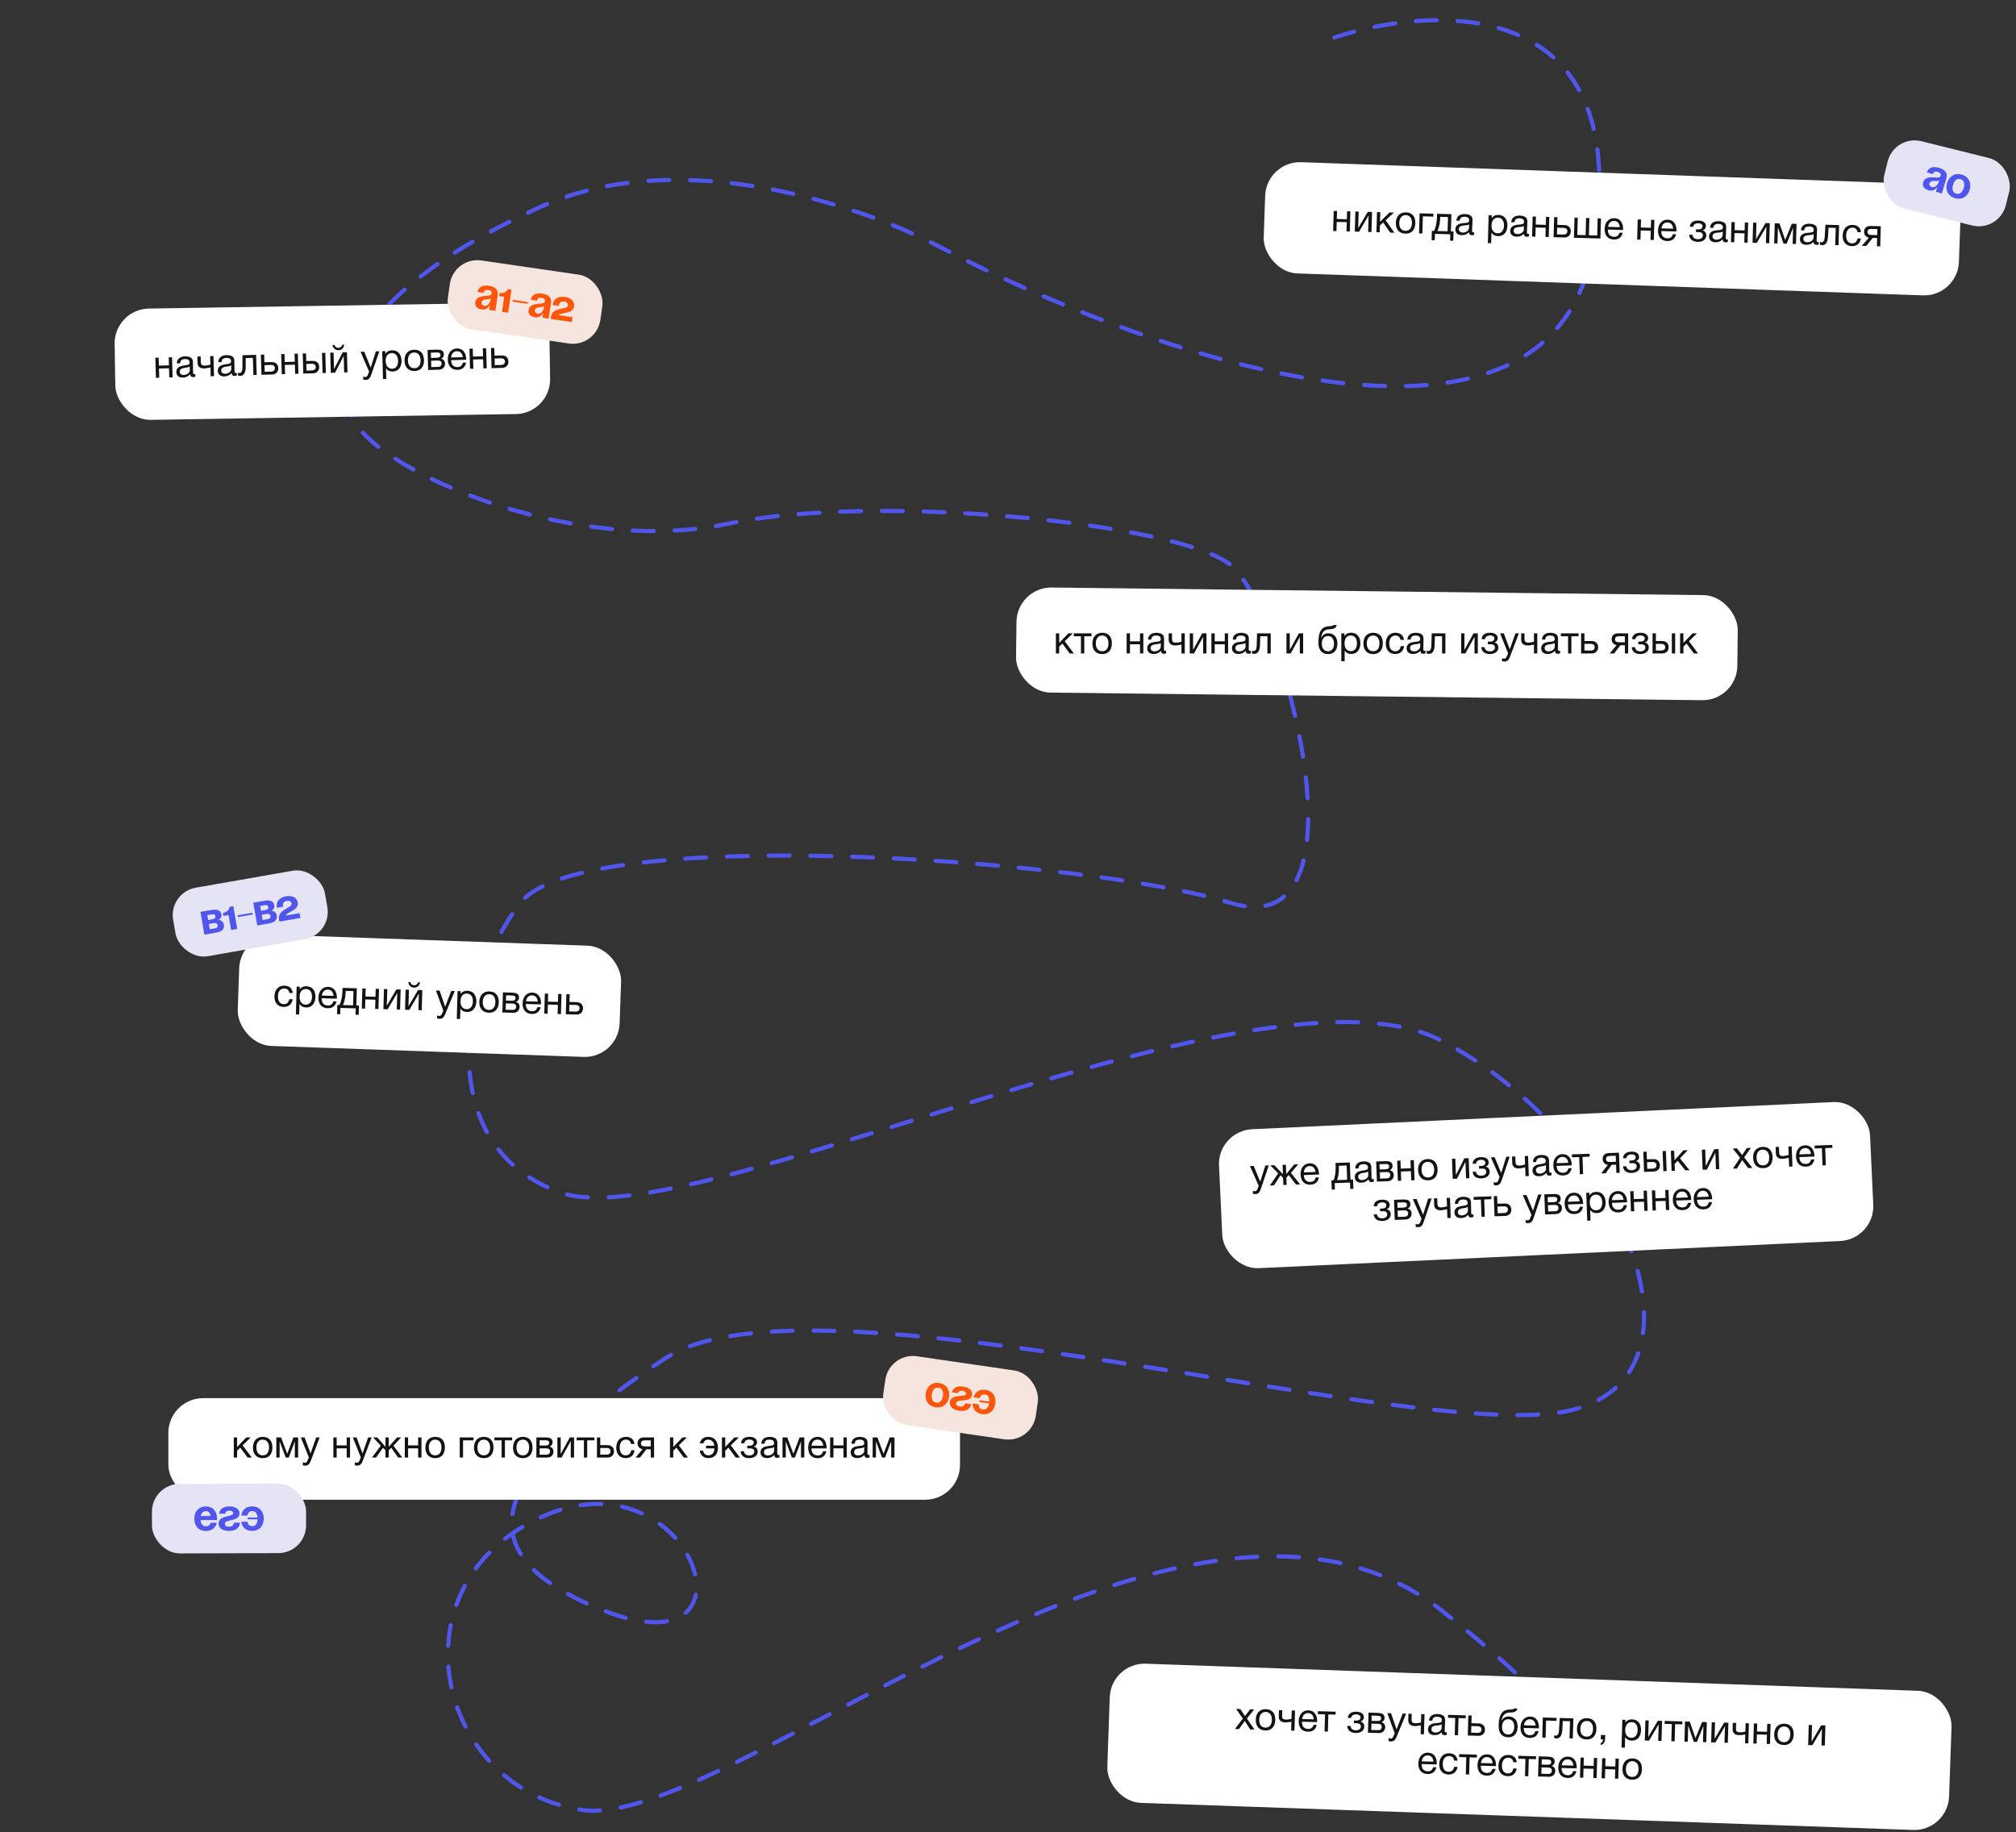 <svg width="1449" height="1317" viewBox="0 0 1449 1317" fill="none" xmlns="http://www.w3.org/2000/svg">
<rect x="0" y="0" width="1449" height="1317" fill="#333333" stroke="none"/>
<path d="M959 27.001C1034.17 2.168 1176.6 -2.399 1145 178.001C1113.4 358.401 819.5 253.168 676.5 178.001C622.834 149.167 490.2 102.9 389 148.5C262.5 205.5 230 270 257.5 307C285 344 416.5 399 523 376.5C629.5 354 847 376 884.5 406C922 436 988.5 681 884.5 649C780.5 617 418.5 592 374 649C329.5 706 310 825.5 404 857.5C498 889.5 907 681 1036 748C1165 815 1236.5 986.5 1130 1013.5C1023.5 1040.5 582 907.5 478 976.5C374 1045.5 314.5 1110.5 433.5 1157.5C552.5 1204.5 498 1041 389 1090.5C280 1140 314 1286 418.5 1301C523 1316 852.5 1014 1036 1157.5C1182.8 1272.3 1148.5 1301 1113 1301" stroke="#5056EC" stroke-width="3" stroke-linecap="round" stroke-dasharray="15 15"/>
<rect x="910.219" y="115.713" width="500" height="80" rx="25" transform="rotate(2.01 910.219 115.713)" fill="white"/>
<path d="M960.581 166.109L958.202 166.042L958.607 151.6L960.987 151.666L960.826 157.404L968.047 157.607L968.208 151.869L970.587 151.936L970.181 166.378L967.802 166.311L967.988 159.706L960.767 159.503L960.581 166.109ZM976.805 166.564L973.755 166.479L974.16 152.036L976.539 152.103L976.208 163.886L976.264 163.888L983.088 152.287L986.139 152.372L985.734 166.815L983.355 166.748L983.686 154.965L983.63 154.963L976.805 166.564ZM1002.24 167.278L999.215 167.193L994.153 159.936L991.824 162.084L991.686 166.982L989.307 166.915L989.712 152.473L992.091 152.539L991.898 159.425L998.697 152.725L1001.89 152.814L995.906 158.333L1002.24 167.278ZM1010.56 152.638C1014.93 152.76 1017.4 155.603 1017.26 160.389C1017.13 165.287 1014.5 168.07 1010.11 167.947C1005.68 167.823 1003.13 164.894 1003.27 160.136C1003.4 155.378 1006.2 152.515 1010.56 152.638ZM1010.45 154.623C1007.65 154.545 1005.83 156.706 1005.73 160.149C1005.63 163.704 1007.28 165.851 1010.19 165.932C1012.99 166.011 1014.73 163.931 1014.83 160.376C1014.92 156.934 1013.25 154.702 1010.45 154.623ZM1030.2 155.71L1022.67 155.499L1022.33 167.842L1019.95 167.775L1020.35 153.333L1030.26 153.611L1030.2 155.71ZM1044.53 173.059L1042.26 172.995L1042.39 168.405L1031.36 168.095L1031.23 172.685L1028.97 172.622L1029.15 165.932L1030.72 165.976C1031.61 164.405 1032.7 160.402 1032.8 156.763L1032.89 153.684L1043.19 153.973L1042.84 166.317L1044.72 166.369L1044.53 173.059ZM1040.46 166.25L1040.75 156.006L1035.15 155.849L1035.12 157.052C1035.02 160.663 1034.01 164.528 1033.18 166.046L1040.46 166.25ZM1059.58 166.982L1059.53 168.83C1059.02 169.012 1058.43 169.079 1057.9 169.064C1056.55 169.026 1055.85 168.25 1055.86 166.878C1054.38 168.433 1052.8 169.089 1050.56 169.026C1047.7 168.946 1045.98 167.329 1046.05 164.81C1046.13 162.235 1047.88 160.772 1051.3 160.448C1054.76 160.125 1055.93 160.241 1055.98 158.282C1056.03 156.743 1054.9 155.871 1052.78 155.811C1050.57 155.749 1049.4 156.529 1049.11 158.65L1046.79 158.584C1046.96 155.508 1049.25 153.751 1052.97 153.856C1054.9 153.91 1056.54 154.46 1057.47 155.383C1058.45 156.391 1058.38 157.873 1058.34 159.161C1058.28 161.316 1058.11 163.44 1058.05 165.595C1058.02 166.659 1058.26 167.03 1058.99 167.05C1059.21 167.056 1059.32 167.031 1059.58 166.982ZM1055.9 161.277C1054.99 161.924 1053.75 161.945 1052.69 162.055C1050.94 162.23 1048.59 162.36 1048.52 164.683C1048.48 166.167 1049.55 167.121 1051.34 167.171C1053.58 167.234 1055.77 165.755 1055.83 163.908L1055.9 161.277ZM1072.2 154.788L1072.14 156.831C1073.31 155.071 1074.96 154.417 1077.08 154.477C1081.11 154.59 1083.58 157.572 1083.45 162.246C1083.32 166.92 1080.71 169.845 1076.77 169.734C1074.64 169.674 1073.18 168.933 1071.99 167.219L1071.78 174.804L1069.4 174.737L1069.96 154.725L1072.2 154.788ZM1076.66 156.454C1073.89 156.376 1072.15 158.456 1072.06 161.955C1071.96 165.453 1073.63 167.629 1076.43 167.708C1079.15 167.784 1080.89 165.676 1080.98 162.205C1081.08 158.707 1079.46 156.532 1076.66 156.454ZM1098.99 168.089L1098.94 169.936C1098.43 170.118 1097.84 170.185 1097.31 170.17C1095.97 170.133 1095.26 169.356 1095.27 167.984C1093.8 169.54 1092.21 170.195 1089.97 170.132C1087.12 170.052 1085.4 168.435 1085.47 165.916C1085.54 163.341 1087.29 161.878 1090.72 161.554C1094.17 161.231 1095.34 161.348 1095.4 159.388C1095.44 157.849 1094.32 156.977 1092.19 156.917C1089.98 156.855 1088.81 157.635 1088.53 159.756L1086.2 159.691C1086.37 156.614 1088.66 154.858 1092.39 154.962C1094.32 155.016 1095.95 155.567 1096.88 156.489C1097.86 157.497 1097.79 158.979 1097.76 160.267C1097.69 162.422 1097.52 164.546 1097.46 166.701C1097.43 167.765 1097.67 168.136 1098.4 168.156C1098.63 168.162 1098.74 168.138 1098.99 168.089ZM1095.31 162.383C1094.4 163.03 1093.17 163.051 1092.1 163.161C1090.36 163.337 1088 163.467 1087.94 165.79C1087.89 167.273 1088.96 168.227 1090.75 168.278C1092.99 168.34 1095.19 166.861 1095.24 165.014L1095.31 162.383ZM1103.56 170.122L1101.18 170.055L1101.59 155.613L1103.97 155.679L1103.8 161.417L1111.03 161.62L1111.19 155.882L1113.57 155.949L1113.16 170.391L1110.78 170.324L1110.97 163.719L1103.75 163.516L1103.56 170.122ZM1129.01 166.326C1128.93 169.041 1127.12 170.783 1124.29 170.703L1116.65 170.489L1117.05 156.047L1119.43 156.113L1119.28 161.627L1124.43 161.772C1127.26 161.851 1129.08 163.583 1129.01 166.326ZM1123.62 163.794L1119.22 163.67L1119.09 168.457L1123.48 168.58C1125.44 168.635 1126.5 167.796 1126.54 166.257C1126.59 164.718 1125.6 163.85 1123.62 163.794ZM1131.25 170.899L1131.65 156.456L1134.03 156.523L1133.69 168.866L1139.65 169.034L1139.99 156.69L1142.37 156.757L1142.03 169.1L1147.99 169.268L1148.33 156.925L1150.71 156.991L1150.31 171.434L1131.25 170.899ZM1166.35 167.318C1165.53 170.628 1163.33 172.275 1159.91 172.179C1155.66 172.06 1153.19 169.19 1153.32 164.487C1153.45 159.813 1156.26 156.727 1160.26 156.839C1165.02 156.973 1166.7 160.801 1166.58 164.972L1166.57 165.308L1155.71 165.003L1155.68 165.17C1155.6 168.249 1157.25 170.144 1160.05 170.222C1162.12 170.281 1163.29 169.417 1164.03 167.253L1166.35 167.318ZM1164.17 163.307C1164.02 160.558 1162.53 158.863 1160.15 158.797C1157.82 158.732 1156.15 160.365 1155.77 163.072L1164.17 163.307ZM1179.08 172.241L1176.7 172.174L1177.11 157.732L1179.49 157.799L1179.33 163.537L1186.55 163.739L1186.71 158.002L1189.09 158.068L1188.68 172.511L1186.3 172.444L1186.49 165.838L1179.27 165.636L1179.08 172.241ZM1204.73 168.395C1203.9 171.705 1201.7 173.352 1198.29 173.256C1194.03 173.137 1191.56 170.267 1191.7 165.564C1191.83 160.89 1194.63 157.804 1198.63 157.916C1203.39 158.05 1205.08 161.878 1204.96 166.049L1204.95 166.385L1194.09 166.08L1194.06 166.247C1193.97 169.326 1195.63 171.221 1198.43 171.3C1200.5 171.358 1201.67 170.494 1202.4 168.33L1204.73 168.395ZM1202.54 164.384C1202.39 161.635 1200.9 159.941 1198.52 159.874C1196.2 159.809 1194.53 161.442 1194.14 164.149L1202.54 164.384ZM1214.55 162.957C1214.88 159.408 1217.87 158.456 1220.78 158.538C1223.75 158.621 1226.18 159.894 1226.11 162.581C1226.06 164.232 1224.88 165.347 1223.7 165.566L1223.69 165.622C1225.03 165.912 1226.46 167.044 1226.39 169.283C1226.31 172.418 1223.32 173.931 1220.27 173.845C1216.49 173.739 1214.22 171.855 1214.14 168.715L1216.55 168.783C1216.63 170.858 1218.17 171.854 1220.3 171.913C1222.56 171.977 1223.89 170.754 1223.93 169.27C1223.97 167.815 1223.13 166.895 1220.92 166.833L1218.93 166.777L1218.98 164.846L1220.58 164.891C1222.26 164.938 1223.65 164.332 1223.7 162.625C1223.72 161.561 1222.66 160.523 1220.7 160.468C1219 160.42 1217.21 161.071 1216.96 163.024L1214.55 162.957ZM1241.92 172.1L1241.86 173.947C1241.36 174.129 1240.77 174.197 1240.23 174.182C1238.89 174.144 1238.18 173.368 1238.19 171.996C1236.72 173.551 1235.13 174.207 1232.9 174.144C1230.04 174.064 1228.32 172.447 1228.39 169.928C1228.46 167.353 1230.21 165.889 1233.64 165.565C1237.09 165.242 1238.27 165.359 1238.32 163.4C1238.37 161.86 1237.24 160.988 1235.12 160.929C1232.9 160.867 1231.73 161.646 1231.45 163.767L1229.13 163.702C1229.3 160.625 1231.59 158.869 1235.31 158.973C1237.24 159.028 1238.88 159.578 1239.81 160.5C1240.79 161.508 1240.72 162.991 1240.68 164.278C1240.62 166.433 1240.45 168.557 1240.39 170.713C1240.36 171.776 1240.6 172.147 1241.33 172.167C1241.55 172.174 1241.66 172.149 1241.92 172.1ZM1238.24 166.395C1237.32 167.041 1236.09 167.063 1235.02 167.173C1233.28 167.348 1230.93 167.478 1230.86 169.801C1230.82 171.284 1231.88 172.239 1233.68 172.289C1235.91 172.352 1238.11 170.873 1238.17 169.026L1238.24 166.395ZM1246.48 174.133L1244.11 174.066L1244.51 159.624L1246.89 159.691L1246.73 165.428L1253.95 165.631L1254.11 159.893L1256.49 159.96L1256.08 174.402L1253.71 174.336L1253.89 167.73L1246.67 167.528L1246.48 174.133ZM1262.71 174.588L1259.66 174.503L1260.06 160.06L1262.44 160.127L1262.11 171.91L1262.17 171.912L1268.99 160.311L1272.04 160.397L1271.64 174.839L1269.26 174.772L1269.59 162.989L1269.53 162.987L1262.71 174.588ZM1290.86 175.378L1288.48 175.311L1288.8 163.92L1288.71 163.918L1284.11 175.189L1281.93 175.128L1277.96 163.616L1277.88 163.614L1277.56 175.005L1275.18 174.938L1275.59 160.496L1279 160.592L1283.07 172.415L1283.12 172.416L1287.85 160.84L1291.26 160.936L1290.86 175.378ZM1307.21 173.933L1307.16 175.78C1306.65 175.962 1306.06 176.029 1305.53 176.014C1304.19 175.977 1303.48 175.2 1303.49 173.828C1302.02 175.383 1300.43 176.039 1298.19 175.976C1295.34 175.896 1293.62 174.279 1293.69 171.76C1293.76 169.185 1295.51 167.722 1298.94 167.398C1302.39 167.075 1303.57 167.192 1303.62 165.232C1303.66 163.693 1302.54 162.821 1300.41 162.761C1298.2 162.699 1297.03 163.479 1296.75 165.6L1294.43 165.535C1294.6 162.458 1296.89 160.702 1300.61 160.806C1302.54 160.86 1304.18 161.41 1305.1 162.333C1306.08 163.341 1306.01 164.823 1305.98 166.111C1305.92 168.266 1305.75 170.39 1305.69 172.545C1305.66 173.609 1305.9 173.98 1306.62 174C1306.85 174.006 1306.96 173.982 1307.21 173.933ZM1303.54 168.227C1302.62 168.874 1301.39 168.895 1300.32 169.005C1298.58 169.181 1296.22 169.31 1296.16 171.634C1296.12 173.117 1297.18 174.071 1298.97 174.122C1301.21 174.184 1303.41 172.705 1303.46 170.858L1303.54 168.227ZM1321.84 161.794L1321.44 176.237L1319.06 176.17L1319.41 163.827L1314.26 163.682L1313.88 170.058C1313.61 174.784 1311.72 176.272 1309.7 176.215C1309 176.196 1308.31 176.008 1308 175.86L1308.06 173.928C1308.36 174.105 1309 174.151 1309.31 174.16C1310.26 174.186 1311.35 173.376 1311.52 170.244L1312.02 161.519L1321.84 161.794ZM1337.53 171.422C1337.01 174.853 1334.66 177.028 1331.07 176.927C1326.6 176.802 1324.3 173.684 1324.43 169.29C1324.56 164.476 1327.33 161.528 1331.59 161.648C1335.11 161.747 1337.27 163.656 1337.57 166.942L1335.11 166.872C1334.75 164.817 1333.52 163.691 1331.56 163.636C1328.82 163.559 1327.02 165.693 1326.92 169.164C1326.82 172.69 1328.39 174.863 1331.07 174.938C1333.23 174.999 1334.69 173.723 1335.12 171.355L1337.53 171.422ZM1351.41 177.078L1349.03 177.011L1349.2 171.105L1346.03 171.017L1341.3 176.794L1338.14 176.705L1343.29 170.856C1341.26 170.49 1339.76 168.936 1339.83 166.557C1339.9 163.842 1341.68 162.351 1344.48 162.43L1351.81 162.635L1351.41 177.078ZM1349.38 164.668L1345.18 164.55C1343.22 164.495 1342.3 165.17 1342.26 166.625C1342.22 168.108 1343.07 168.833 1345.06 168.888L1349.25 169.006L1349.38 164.668Z" fill="#131313"/>
<rect x="172.806" y="671" width="274.64" height="80" rx="25" transform="rotate(2.01 172.806 671)" fill="white"/>
<path d="M210.365 718.275C209.848 721.706 207.49 723.881 203.908 723.78C199.43 723.655 197.136 720.537 197.259 716.143C197.395 711.329 200.166 708.381 204.421 708.501C207.947 708.6 210.107 710.509 210.407 713.795L207.944 713.726C207.581 711.671 206.352 710.544 204.393 710.489C201.65 710.412 199.853 712.546 199.756 716.017C199.657 719.543 201.221 721.716 203.908 721.792C206.063 721.852 207.527 720.577 207.958 718.208L210.365 718.275ZM215.468 709.231L215.41 711.274C216.58 709.514 218.223 708.86 220.35 708.92C224.381 709.033 226.846 712.015 226.715 716.689C226.584 721.364 223.981 724.288 220.034 724.177C217.907 724.117 216.443 723.376 215.259 721.662L215.046 729.247L212.667 729.18L213.229 709.168L215.468 709.231ZM219.931 710.897C217.16 710.819 215.421 712.899 215.323 716.398C215.224 719.896 216.9 722.072 219.699 722.151C222.414 722.227 224.154 720.119 224.251 716.648C224.349 713.15 222.73 710.975 219.931 710.897ZM241.885 719.86C241.064 723.171 238.861 724.817 235.447 724.722C231.192 724.602 228.724 721.732 228.856 717.03C228.987 712.355 231.791 709.269 235.793 709.381C240.551 709.515 242.236 713.344 242.119 717.514L242.11 717.85L231.25 717.545L231.218 717.712C231.131 720.791 232.787 722.686 235.586 722.765C237.657 722.823 238.829 721.959 239.562 719.795L241.885 719.86ZM239.701 715.849C239.554 713.1 238.061 711.406 235.682 711.339C233.359 711.274 231.689 712.907 231.304 715.614L239.701 715.849ZM257.821 729.467L255.554 729.404L255.683 724.813L244.655 724.504L244.526 729.094L242.259 729.03L242.447 722.341L244.014 722.385C244.899 720.813 245.992 716.81 246.094 713.172L246.18 710.093L256.48 710.382L256.134 722.725L258.009 722.778L257.821 729.467ZM253.755 722.658L254.042 712.414L248.444 712.257L248.41 713.461C248.309 717.071 247.304 720.937 246.477 722.454L253.755 722.658ZM262.406 725.002L260.027 724.935L260.433 710.493L262.812 710.56L262.651 716.297L269.872 716.5L270.033 710.762L272.412 710.829L272.007 725.271L269.627 725.205L269.813 718.599L262.592 718.397L262.406 725.002ZM278.631 725.457L275.58 725.372L275.985 710.929L278.364 710.996L278.033 722.78L278.089 722.781L284.914 711.18L287.964 711.266L287.559 725.708L285.18 725.641L285.511 713.858L285.455 713.856L278.631 725.457ZM301.907 706.167C301.481 708.396 300.036 709.98 297.601 709.911C295.278 709.846 293.672 708.177 293.455 705.93L294.882 705.97C295.236 707.324 296.192 708.191 297.62 708.231C299.075 708.272 299.994 707.458 300.48 706.127L301.907 706.167ZM294.183 725.894L291.132 725.808L291.538 711.366L293.917 711.433L293.586 723.216L293.642 723.218L300.466 711.617L303.517 711.702L303.111 726.144L300.732 726.078L301.063 714.294L301.007 714.293L294.183 725.894ZM326.831 712.356L320.188 728.472C319.347 730.494 318.482 732.402 315.907 732.33C315.291 732.313 314.734 732.185 314.15 732.028L314.21 729.901C314.959 730.146 315.321 730.241 315.741 730.252C316.524 730.274 317.155 729.76 317.454 729.096L318.647 726.496L313.313 711.977L315.999 712.052L319.959 723.676L324.34 712.287L326.831 712.356ZM331.113 712.477L331.056 714.52C332.226 712.76 333.869 712.106 335.996 712.166C340.027 712.279 342.492 715.261 342.361 719.935C342.229 724.609 339.626 727.533 335.68 727.423C333.553 727.363 332.089 726.622 330.905 724.908L330.692 732.493L328.313 732.426L328.874 712.414L331.113 712.477ZM335.577 714.143C332.806 714.065 331.067 716.145 330.968 719.643C330.87 723.142 332.546 725.318 335.345 725.396C338.06 725.473 339.799 723.365 339.897 719.894C339.995 716.395 338.375 714.221 335.577 714.143ZM351.803 712.637C356.169 712.76 358.638 715.602 358.504 720.388C358.367 725.286 355.739 728.07 351.345 727.946C346.923 727.822 344.372 724.894 344.506 720.135C344.639 715.377 347.437 712.515 351.803 712.637ZM351.691 714.623C348.892 714.544 347.067 716.706 346.97 720.149C346.87 723.703 348.519 725.85 351.43 725.932C354.229 726.01 355.968 723.93 356.067 720.376C356.164 716.933 354.49 714.701 351.691 714.623ZM361.076 727.771L361.481 713.329L368.171 713.517C370.69 713.587 373.109 714.216 373.027 717.154C372.983 718.694 372.173 719.623 370.812 720.201L370.811 720.229C372.481 720.612 373.509 721.93 373.455 723.861C373.385 726.324 371.516 728.064 368.941 727.992L361.076 727.771ZM367.755 719.331C369.799 719.389 370.518 718.709 370.553 717.477C370.586 716.274 369.961 715.612 367.861 715.553L363.747 715.437L363.641 719.216L367.755 719.331ZM363.584 721.231L363.456 725.793L368.55 725.936C370.062 725.979 370.959 724.967 370.997 723.596C371.034 722.28 370.218 721.417 368.259 721.362L363.584 721.231ZM388.636 723.979C387.815 727.289 385.612 728.936 382.197 728.84C377.943 728.721 375.475 725.85 375.607 721.148C375.738 716.474 378.541 713.388 382.544 713.5C387.302 713.633 388.987 717.462 388.87 721.633L388.861 721.968L378.001 721.664L377.968 721.831C377.882 724.91 379.537 726.805 382.336 726.883C384.408 726.942 385.58 726.078 386.313 723.914L388.636 723.979ZM386.452 719.968C386.305 717.219 384.812 715.524 382.433 715.458C380.11 715.392 378.439 717.026 378.055 719.732L386.452 719.968ZM393.577 728.683L391.198 728.617L391.604 714.174L393.983 714.241L393.822 719.979L401.043 720.182L401.204 714.444L403.583 714.511L403.178 728.953L400.798 728.886L400.984 722.281L393.763 722.078L393.577 728.683ZM419.024 724.888C418.948 727.603 417.135 729.345 414.308 729.265L406.667 729.051L407.072 714.609L409.451 714.675L409.296 720.189L414.446 720.334C417.273 720.413 419.101 722.145 419.024 724.888ZM413.633 722.356L409.239 722.232L409.105 727.018L413.499 727.142C415.458 727.197 416.518 726.358 416.561 724.819C416.605 723.279 415.621 722.411 413.633 722.356Z" fill="#131313"/>
<rect x="798.51" y="1195" width="605.407" height="100.096" rx="25" transform="rotate(2.01 798.51 1195)" fill="white"/>
<path d="M901.431 1228.74L896.206 1235.26L901.614 1243.2L898.563 1243.11L894.671 1237.06L890.502 1242.88L887.619 1242.8L893.263 1235.34L888.444 1228.37L891.467 1228.46L894.827 1233.51L898.548 1228.66L901.431 1228.74ZM909.896 1228.56C914.262 1228.68 916.731 1231.52 916.597 1236.31C916.459 1241.2 913.832 1243.99 909.438 1243.86C905.016 1243.74 902.465 1240.81 902.599 1236.05C902.732 1231.3 905.529 1228.43 909.896 1228.56ZM909.784 1230.54C906.985 1230.46 905.16 1232.62 905.063 1236.07C904.963 1239.62 906.612 1241.77 909.523 1241.85C912.322 1241.93 914.061 1239.85 914.16 1236.29C914.257 1232.85 912.583 1230.62 909.784 1230.54ZM930.393 1244L928.013 1243.94L928.193 1237.56C927.685 1237.68 925.152 1238.11 923.696 1238.07C920.813 1237.99 919.032 1236.6 919.11 1233.8L919.238 1229.24L921.617 1229.3L921.5 1233.47C921.449 1235.32 922.437 1236.02 924.201 1236.07C925.6 1236.11 927.713 1235.69 928.249 1235.54L928.419 1229.5L930.798 1229.56L930.393 1244ZM946.456 1239.89C945.635 1243.2 943.432 1244.85 940.017 1244.75C935.763 1244.63 933.294 1241.76 933.426 1237.06C933.557 1232.38 936.361 1229.3 940.363 1229.41C945.122 1229.54 946.807 1233.37 946.69 1237.54L946.68 1237.88L935.821 1237.57L935.788 1237.74C935.702 1240.82 937.357 1242.72 940.156 1242.79C942.227 1242.85 943.4 1241.99 944.133 1239.82L946.456 1239.89ZM944.272 1235.88C944.125 1233.13 942.632 1231.43 940.253 1231.37C937.929 1231.3 936.259 1232.94 935.875 1235.64L944.272 1235.88ZM959.928 1232.48L954.75 1232.33L954.404 1244.68L952.024 1244.61L952.371 1232.27L947.193 1232.12L947.252 1230.02L959.987 1230.38L959.928 1232.48ZM968.748 1234.8C969.072 1231.25 972.068 1230.3 974.979 1230.38C977.945 1230.47 980.375 1231.74 980.299 1234.42C980.253 1236.08 979.073 1237.19 977.891 1237.41L977.889 1237.47C979.225 1237.76 980.65 1238.89 980.587 1241.13C980.499 1244.26 977.516 1245.77 974.465 1245.69C970.686 1245.58 968.414 1243.7 968.334 1240.56L970.742 1240.63C970.823 1242.7 972.364 1243.7 974.491 1243.76C976.758 1243.82 978.081 1242.6 978.123 1241.11C978.164 1239.66 977.321 1238.74 975.11 1238.68L973.123 1238.62L973.177 1236.69L974.772 1236.73C976.452 1236.78 977.841 1236.18 977.889 1234.47C977.919 1233.41 976.856 1232.37 974.896 1232.31C973.189 1232.26 971.406 1232.91 971.155 1234.87L968.748 1234.8ZM983.21 1245.49L983.615 1231.04L990.305 1231.23C992.824 1231.3 995.243 1231.93 995.161 1234.87C995.117 1236.41 994.307 1237.34 992.946 1237.92L992.946 1237.94C994.615 1238.33 995.643 1239.65 995.589 1241.58C995.52 1244.04 993.65 1245.78 991.075 1245.71L983.21 1245.49ZM989.89 1237.05C991.933 1237.1 992.652 1236.42 992.687 1235.19C992.72 1233.99 992.095 1233.33 989.996 1233.27L985.881 1233.15L985.775 1236.93L989.89 1237.05ZM985.719 1238.95L985.591 1243.51L990.685 1243.65C992.196 1243.69 993.093 1242.68 993.131 1241.31C993.168 1240 992.352 1239.13 990.393 1239.08L985.719 1238.95ZM1010.66 1231.8L1004.01 1247.92C1003.17 1249.94 1002.31 1251.85 999.731 1251.78C999.115 1251.76 998.559 1251.63 997.975 1251.48L998.035 1249.35C998.784 1249.59 999.146 1249.69 999.565 1249.7C1000.35 1249.72 1000.98 1249.21 1001.28 1248.54L1002.47 1245.94L997.137 1231.42L999.824 1231.5L1003.78 1243.12L1008.16 1231.73L1010.66 1231.8ZM1023.46 1246.62L1021.08 1246.55L1021.26 1240.17C1020.75 1240.29 1018.22 1240.73 1016.77 1240.69C1013.88 1240.61 1012.1 1239.21 1012.18 1236.41L1012.31 1231.85L1014.69 1231.92L1014.57 1236.09C1014.52 1237.93 1015.51 1238.63 1017.27 1238.68C1018.67 1238.72 1020.78 1238.31 1021.32 1238.15L1021.49 1232.11L1023.87 1232.17L1023.46 1246.62ZM1039.9 1245.17L1039.85 1247.02C1039.34 1247.2 1038.75 1247.27 1038.21 1247.25C1036.87 1247.22 1036.16 1246.44 1036.18 1245.07C1034.7 1246.62 1033.12 1247.28 1030.88 1247.22C1028.02 1247.14 1026.3 1245.52 1026.37 1243C1026.45 1240.43 1028.2 1238.96 1031.62 1238.64C1035.08 1238.31 1036.25 1238.43 1036.3 1236.47C1036.35 1234.93 1035.22 1234.06 1033.1 1234C1030.89 1233.94 1029.72 1234.72 1029.43 1236.84L1027.11 1236.77C1027.28 1233.7 1029.57 1231.94 1033.29 1232.05C1035.22 1232.1 1036.86 1232.65 1037.79 1233.57C1038.77 1234.58 1038.7 1236.06 1038.66 1237.35C1038.6 1239.51 1038.43 1241.63 1038.37 1243.79C1038.34 1244.85 1038.58 1245.22 1039.31 1245.24C1039.53 1245.25 1039.64 1245.22 1039.9 1245.17ZM1036.22 1239.47C1035.31 1240.11 1034.07 1240.14 1033.01 1240.25C1031.26 1240.42 1028.91 1240.55 1028.84 1242.87C1028.8 1244.36 1029.87 1245.31 1031.66 1245.36C1033.9 1245.42 1036.09 1243.95 1036.15 1242.1L1036.22 1239.47ZM1053.49 1235.11L1048.31 1234.96L1047.96 1247.3L1045.59 1247.24L1045.93 1234.89L1040.75 1234.75L1040.81 1232.65L1053.55 1233.01L1053.49 1235.11ZM1067.32 1243.34C1067.24 1246.05 1065.43 1247.79 1062.6 1247.71L1054.96 1247.5L1055.36 1233.06L1057.74 1233.12L1057.59 1238.64L1062.74 1238.78C1065.57 1238.86 1067.39 1240.59 1067.32 1243.34ZM1061.93 1240.81L1057.53 1240.68L1057.4 1245.47L1061.79 1245.59C1063.75 1245.65 1064.81 1244.81 1064.85 1243.27C1064.9 1241.73 1063.91 1240.86 1061.93 1240.81ZM1079.15 1231.71C1080.49 1229.76 1082.2 1228.94 1084.95 1228.82C1086.77 1228.73 1087.89 1228.73 1088.3 1228.02L1090.68 1228.08C1090.07 1231.03 1087.07 1230.89 1084.55 1231.02C1081.38 1231.16 1079.69 1233.54 1079.17 1236.95L1079.26 1236.95C1080.12 1235.07 1082.01 1233.75 1084.41 1233.82C1088.47 1233.93 1090.92 1236.69 1090.78 1241.39C1090.65 1246.21 1088.08 1248.91 1083.8 1248.79C1080.41 1248.69 1077.75 1246.57 1077.28 1242.58C1077.19 1241.79 1077.16 1240.9 1077.18 1239.94C1077.26 1237.17 1077.69 1233.82 1079.15 1231.71ZM1079.59 1241.16C1079.5 1244.41 1081.08 1246.69 1083.88 1246.77C1086.54 1246.85 1088.25 1244.88 1088.35 1241.38C1088.44 1237.99 1086.82 1235.87 1084.13 1235.8C1081.45 1235.72 1079.68 1237.77 1079.59 1241.16ZM1105.89 1244.36C1105.07 1247.67 1102.86 1249.32 1099.45 1249.23C1095.2 1249.11 1092.73 1246.24 1092.86 1241.53C1092.99 1236.86 1095.79 1233.77 1099.8 1233.88C1104.55 1234.02 1106.24 1237.85 1106.12 1242.02L1106.11 1242.35L1095.25 1242.05L1095.22 1242.22C1095.13 1245.29 1096.79 1247.19 1099.59 1247.27C1101.66 1247.33 1102.83 1246.46 1103.57 1244.3L1105.89 1244.36ZM1103.7 1240.35C1103.56 1237.6 1102.06 1235.91 1099.69 1235.84C1097.36 1235.78 1095.69 1237.41 1095.31 1240.12L1103.7 1240.35ZM1118.76 1236.94L1111.23 1236.73L1110.89 1249.07L1108.51 1249L1108.91 1234.56L1118.82 1234.84L1118.76 1236.94ZM1130.87 1235.18L1130.46 1249.62L1128.08 1249.55L1128.43 1237.21L1123.28 1237.06L1122.91 1243.44C1122.63 1248.17 1120.74 1249.65 1118.73 1249.6C1118.03 1249.58 1117.33 1249.39 1117.03 1249.24L1117.08 1247.31C1117.39 1247.49 1118.03 1247.53 1118.34 1247.54C1119.29 1247.57 1120.38 1246.76 1120.55 1243.63L1121.04 1234.9L1130.87 1235.18ZM1140.72 1235.03C1145.09 1235.16 1147.56 1238 1147.42 1242.78C1147.29 1247.68 1144.66 1250.47 1140.27 1250.34C1135.84 1250.22 1133.29 1247.29 1133.43 1242.53C1133.56 1237.77 1136.36 1234.91 1140.72 1235.03ZM1140.61 1237.02C1137.81 1236.94 1135.99 1239.1 1135.89 1242.54C1135.79 1246.1 1137.44 1248.25 1140.35 1248.33C1143.15 1248.41 1144.89 1246.33 1144.99 1242.77C1145.08 1239.33 1143.41 1237.1 1140.61 1237.02ZM1153.78 1247.16L1153.72 1249.07C1153.65 1251.56 1153.26 1253.68 1150.47 1254.33L1150.51 1252.93C1151.58 1252.59 1152.05 1251.77 1152.12 1250.23L1150.58 1250.18L1150.67 1247.08L1153.78 1247.16ZM1168.28 1236.23L1168.22 1238.27C1169.39 1236.51 1171.03 1235.86 1173.16 1235.92C1177.19 1236.03 1179.65 1239.01 1179.52 1243.69C1179.39 1248.36 1176.79 1251.28 1172.84 1251.17C1170.72 1251.11 1169.25 1250.37 1168.07 1248.66L1167.85 1256.24L1165.48 1256.18L1166.04 1236.16L1168.28 1236.23ZM1172.74 1237.89C1169.97 1237.82 1168.23 1239.9 1168.13 1243.39C1168.03 1246.89 1169.71 1249.07 1172.51 1249.15C1175.22 1249.22 1176.96 1247.11 1177.06 1243.64C1177.16 1240.15 1175.54 1237.97 1172.74 1237.89ZM1185.27 1251.16L1182.22 1251.07L1182.63 1236.63L1185.01 1236.7L1184.68 1248.48L1184.73 1248.48L1191.56 1236.88L1194.61 1236.97L1194.2 1251.41L1191.82 1251.34L1192.15 1239.56L1192.1 1239.56L1185.27 1251.16ZM1209.18 1239.48L1204 1239.33L1203.65 1251.67L1201.27 1251.61L1201.62 1239.26L1196.44 1239.12L1196.5 1237.02L1209.24 1237.38L1209.18 1239.48ZM1226.38 1252.31L1224 1252.24L1224.32 1240.85L1224.23 1240.85L1219.63 1252.12L1217.45 1252.06L1213.49 1240.55L1213.4 1240.55L1213.08 1251.94L1210.7 1251.87L1211.11 1237.43L1214.52 1237.52L1218.59 1249.35L1218.65 1249.35L1223.37 1237.77L1226.78 1237.87L1226.38 1252.31ZM1232.94 1252.5L1229.89 1252.41L1230.3 1237.97L1232.68 1238.03L1232.35 1249.82L1232.4 1249.82L1239.23 1238.22L1242.28 1238.3L1241.87 1252.75L1239.49 1252.68L1239.82 1240.9L1239.77 1240.89L1232.94 1252.5ZM1256.61 1253.16L1254.23 1253.09L1254.41 1246.71C1253.9 1246.84 1251.37 1247.27 1249.92 1247.23C1247.03 1247.15 1245.25 1245.75 1245.33 1242.96L1245.46 1238.39L1247.84 1238.46L1247.72 1242.63C1247.67 1244.48 1248.66 1245.18 1250.42 1245.23C1251.82 1245.27 1253.93 1244.85 1254.47 1244.7L1254.64 1238.65L1257.02 1238.72L1256.61 1253.16ZM1262.58 1253.33L1260.2 1253.26L1260.61 1238.82L1262.99 1238.89L1262.83 1244.62L1270.05 1244.83L1270.21 1239.09L1272.59 1239.15L1272.18 1253.6L1269.8 1253.53L1269.99 1246.92L1262.77 1246.72L1262.58 1253.33ZM1282.5 1239.01C1286.87 1239.14 1289.33 1241.98 1289.2 1246.76C1289.06 1251.66 1286.44 1254.45 1282.04 1254.32C1277.62 1254.2 1275.07 1251.27 1275.2 1246.51C1275.34 1241.75 1278.13 1238.89 1282.5 1239.01ZM1282.39 1241C1279.59 1240.92 1277.76 1243.08 1277.67 1246.52C1277.57 1250.08 1279.22 1252.23 1282.13 1252.31C1284.92 1252.39 1286.66 1250.31 1286.76 1246.75C1286.86 1243.31 1285.19 1241.08 1282.39 1241ZM1302.67 1254.45L1299.62 1254.37L1300.02 1239.92L1302.4 1239.99L1302.07 1251.77L1302.13 1251.78L1308.95 1240.18L1312 1240.26L1311.6 1254.7L1309.22 1254.64L1309.55 1242.85L1309.49 1242.85L1302.67 1254.45ZM1032.45 1270.31C1031.63 1273.62 1029.43 1275.27 1026.01 1275.18C1021.76 1275.06 1019.29 1272.19 1019.42 1267.48C1019.55 1262.81 1022.36 1259.72 1026.36 1259.83C1031.12 1259.97 1032.8 1263.8 1032.69 1267.97L1032.68 1268.3L1021.82 1268L1021.78 1268.17C1021.7 1271.24 1023.35 1273.14 1026.15 1273.22C1028.22 1273.28 1029.4 1272.41 1030.13 1270.25L1032.45 1270.31ZM1030.27 1266.3C1030.12 1263.55 1028.63 1261.86 1026.25 1261.79C1023.93 1261.73 1022.26 1263.36 1021.87 1266.07L1030.27 1266.3ZM1047.59 1270.04C1047.07 1273.47 1044.71 1275.64 1041.13 1275.54C1036.65 1275.42 1034.36 1272.3 1034.48 1267.91C1034.62 1263.09 1037.39 1260.14 1041.65 1260.26C1045.17 1260.36 1047.33 1262.27 1047.63 1265.56L1045.17 1265.49C1044.81 1263.43 1043.58 1262.31 1041.62 1262.25C1038.87 1262.17 1037.08 1264.31 1036.98 1267.78C1036.88 1271.31 1038.45 1273.48 1041.13 1273.55C1043.29 1273.62 1044.75 1272.34 1045.18 1269.97L1047.59 1270.04ZM1061.45 1263.34L1056.27 1263.2L1055.93 1275.54L1053.55 1275.47L1053.89 1263.13L1048.71 1262.98L1048.77 1260.88L1061.51 1261.24L1061.45 1263.34ZM1074.98 1271.51C1074.16 1274.82 1071.96 1276.46 1068.54 1276.37C1064.29 1276.25 1061.82 1273.38 1061.95 1268.68C1062.08 1264 1064.89 1260.92 1068.89 1261.03C1073.65 1261.16 1075.33 1264.99 1075.22 1269.16L1075.21 1269.5L1064.35 1269.19L1064.31 1269.36C1064.23 1272.44 1065.88 1274.33 1068.68 1274.41C1070.75 1274.47 1071.93 1273.61 1072.66 1271.44L1074.98 1271.51ZM1072.8 1267.5C1072.65 1264.75 1071.16 1263.05 1068.78 1262.99C1066.46 1262.92 1064.79 1264.55 1064.4 1267.26L1072.8 1267.5ZM1090.12 1271.23C1089.6 1274.66 1087.25 1276.84 1083.66 1276.74C1079.18 1276.61 1076.89 1273.49 1077.01 1269.1C1077.15 1264.29 1079.92 1261.34 1084.18 1261.46C1087.7 1261.56 1089.86 1263.47 1090.16 1266.75L1087.7 1266.68C1087.34 1264.63 1086.11 1263.5 1084.15 1263.45C1081.4 1263.37 1079.61 1265.5 1079.51 1268.97C1079.41 1272.5 1080.98 1274.67 1083.66 1274.75C1085.82 1274.81 1087.28 1273.53 1087.71 1271.16L1090.12 1271.23ZM1103.98 1264.53L1098.8 1264.39L1098.46 1276.73L1096.08 1276.67L1096.42 1264.32L1091.24 1264.18L1091.3 1262.08L1104.04 1262.44L1103.98 1264.53ZM1105.48 1276.93L1105.88 1262.49L1112.57 1262.67C1115.09 1262.75 1117.51 1263.37 1117.43 1266.31C1117.39 1267.85 1116.57 1268.78 1115.21 1269.36L1115.21 1269.39C1116.88 1269.77 1117.91 1271.09 1117.86 1273.02C1117.79 1275.48 1115.92 1277.22 1113.34 1277.15L1105.48 1276.93ZM1112.16 1268.49C1114.2 1268.55 1114.92 1267.87 1114.95 1266.64C1114.99 1265.43 1114.36 1264.77 1112.26 1264.71L1108.15 1264.6L1108.04 1268.37L1112.16 1268.49ZM1107.99 1270.39L1107.86 1274.95L1112.95 1275.09C1114.46 1275.14 1115.36 1274.13 1115.4 1272.75C1115.44 1271.44 1114.62 1270.58 1112.66 1270.52L1107.99 1270.39ZM1133.04 1273.14C1132.22 1276.45 1130.01 1278.09 1126.6 1278C1122.34 1277.88 1119.88 1275.01 1120.01 1270.31C1120.14 1265.63 1122.94 1262.55 1126.95 1262.66C1131.7 1262.79 1133.39 1266.62 1133.27 1270.79L1133.26 1271.13L1122.4 1270.82L1122.37 1270.99C1122.28 1274.07 1123.94 1275.96 1126.74 1276.04C1128.81 1276.1 1129.98 1275.24 1130.71 1273.07L1133.04 1273.14ZM1130.85 1269.13C1130.71 1266.38 1129.21 1264.68 1126.83 1264.62C1124.51 1264.55 1122.84 1266.18 1122.46 1268.89L1130.85 1269.13ZM1137.98 1277.84L1135.6 1277.77L1136.01 1263.33L1138.38 1263.4L1138.22 1269.14L1145.44 1269.34L1145.61 1263.6L1147.98 1263.67L1147.58 1278.11L1145.2 1278.04L1145.39 1271.44L1138.16 1271.24L1137.98 1277.84ZM1153.53 1278.28L1151.15 1278.21L1151.56 1263.77L1153.94 1263.84L1153.78 1269.57L1161 1269.78L1161.16 1264.04L1163.54 1264.11L1163.13 1278.55L1160.75 1278.48L1160.94 1271.88L1153.72 1271.67L1153.53 1278.28ZM1173.45 1263.96C1177.81 1264.09 1180.28 1266.93 1180.15 1271.71C1180.01 1276.61 1177.38 1279.4 1172.99 1279.27C1168.57 1279.15 1166.02 1276.22 1166.15 1271.46C1166.28 1266.7 1169.08 1263.84 1173.45 1263.96ZM1173.34 1265.95C1170.54 1265.87 1168.71 1268.03 1168.61 1271.47C1168.52 1275.03 1170.16 1277.18 1173.07 1277.26C1175.87 1277.34 1177.61 1275.26 1177.71 1271.7C1177.81 1268.26 1176.13 1266.03 1173.34 1265.95Z" fill="#131313"/>
<rect x="82" y="222.195" width="312.564" height="80" rx="25" transform="rotate(-0.909 82 222.195)" fill="white"/>
<path d="M114.457 271.52L112.078 271.588L111.662 257.146L114.041 257.078L114.206 262.815L121.427 262.608L121.262 256.87L123.641 256.801L124.057 271.244L121.678 271.312L121.488 264.707L114.267 264.914L114.457 271.52ZM140.366 268.869L140.419 270.717C139.921 270.927 139.336 271.028 138.804 271.043C137.46 271.082 136.711 270.347 136.644 268.977C135.262 270.613 133.715 271.358 131.476 271.422C128.621 271.504 126.813 269.988 126.74 267.469C126.666 264.894 128.33 263.333 131.732 262.815C135.163 262.296 136.341 262.347 136.284 260.387C136.24 258.848 135.068 258.041 132.941 258.103C130.73 258.166 129.606 259.011 129.443 261.144L127.12 261.211C127.116 258.13 129.302 256.246 133.025 256.139C134.956 256.084 136.622 256.54 137.599 257.408C138.635 258.359 138.65 259.843 138.687 261.131C138.749 263.286 138.698 265.416 138.76 267.571C138.791 268.635 139.053 268.991 139.781 268.97C140.005 268.964 140.116 268.933 140.366 268.869ZM136.371 263.382C135.494 264.08 134.264 264.171 133.205 264.342C131.476 264.615 129.131 264.879 129.197 267.202C129.24 268.685 130.358 269.578 132.149 269.526C134.389 269.462 136.499 267.86 136.446 266.013L136.371 263.382ZM153.83 270.387L151.451 270.455L151.268 264.074C150.768 264.228 148.263 264.805 146.808 264.846C143.925 264.929 142.067 263.638 141.987 260.84L141.855 256.277L144.235 256.209L144.355 260.379C144.408 262.226 145.435 262.869 147.198 262.818C148.597 262.778 150.683 262.242 151.21 262.059L151.036 256.013L153.415 255.945L153.83 270.387ZM170.158 268.012L170.212 269.859C169.713 270.07 169.128 270.171 168.596 270.186C167.253 270.225 166.503 269.49 166.436 268.119C165.054 269.756 163.507 270.501 161.268 270.565C158.413 270.647 156.605 269.13 156.532 266.612C156.458 264.037 158.122 262.476 161.525 261.958C164.955 261.439 166.133 261.489 166.077 259.53C166.032 257.991 164.861 257.184 162.734 257.245C160.523 257.309 159.398 258.154 159.236 260.287L156.913 260.354C156.908 257.273 159.095 255.389 162.817 255.282C164.748 255.226 166.414 255.683 167.392 256.551C168.427 257.502 168.442 258.986 168.479 260.273C168.541 262.428 168.49 264.559 168.552 266.714C168.583 267.777 168.845 268.134 169.573 268.113C169.797 268.107 169.908 268.075 170.158 268.012ZM166.163 262.525C165.287 263.222 164.057 263.314 162.997 263.484C161.268 263.758 158.923 264.022 158.99 266.345C159.032 267.828 160.151 268.72 161.942 268.669C164.181 268.604 166.292 267.003 166.239 265.156L166.163 262.525ZM184.075 255.063L184.49 269.505L182.111 269.573L181.756 257.23L176.606 257.378L176.594 263.765C176.59 268.499 174.787 270.092 172.772 270.15C172.072 270.17 171.368 270.022 171.056 269.891L171 267.96C171.313 268.119 171.957 268.128 172.265 268.12C173.217 268.092 174.256 267.222 174.25 264.085L174.251 255.345L184.075 255.063ZM200.025 264.548C200.103 267.263 198.391 269.105 195.564 269.186L187.923 269.406L187.508 254.964L189.887 254.895L190.046 260.409L195.195 260.261C198.022 260.179 199.946 261.805 200.025 264.548ZM194.499 262.326L190.104 262.452L190.242 267.238L194.636 267.112C196.595 267.055 197.606 266.158 197.562 264.619C197.517 263.079 196.486 262.269 194.499 262.326ZM204.9 268.917L202.521 268.986L202.105 254.544L204.484 254.475L204.649 260.213L211.87 260.005L211.705 254.267L214.084 254.199L214.5 268.641L212.121 268.71L211.931 262.104L204.71 262.312L204.9 268.917ZM231.428 253.7L233.807 253.632L234.222 268.074L231.843 268.142L231.428 253.7ZM229.419 263.702C229.497 266.417 227.785 268.259 224.958 268.34L217.989 268.541L217.574 254.099L219.953 254.03L220.111 259.544L224.589 259.415C227.416 259.334 229.34 260.959 229.419 263.702ZM223.892 261.48L220.17 261.587L220.308 266.373L224.03 266.266C225.989 266.21 227 265.312 226.956 263.773C226.911 262.233 225.88 261.423 223.892 261.48ZM247.422 247.749C247.123 249.999 245.77 251.663 243.335 251.733C241.012 251.8 239.314 250.224 238.97 247.993L240.397 247.952C240.828 249.284 241.831 250.095 243.259 250.054C244.714 250.012 245.586 249.147 245.995 247.791L247.422 247.749ZM240.831 267.883L237.78 267.971L237.364 253.529L239.743 253.461L240.082 265.244L240.138 265.242L246.293 253.272L249.343 253.184L249.759 267.626L247.38 267.695L247.041 255.912L246.985 255.913L240.831 267.883ZM272.657 252.514L266.94 268.981C266.216 271.047 265.459 273.001 262.885 273.075C262.269 273.093 261.706 272.997 261.114 272.874L261.053 270.747C261.815 270.949 262.181 271.023 262.601 271.011C263.385 270.988 263.985 270.438 264.246 269.759L265.29 267.096L259.139 252.903L261.826 252.825L266.439 264.205L270.166 252.585L272.657 252.514ZM276.939 252.39L276.998 254.434C278.066 252.61 279.669 251.864 281.796 251.802C285.827 251.686 288.458 254.524 288.592 259.198C288.727 263.872 286.294 266.939 282.347 267.053C280.22 267.114 278.717 266.457 277.437 264.813L277.655 272.398L275.276 272.467L274.7 252.455L276.939 252.39ZM281.49 253.8C278.719 253.88 277.101 256.055 277.202 259.554C277.302 263.052 279.099 265.13 281.898 265.049C284.612 264.971 286.23 262.767 286.13 259.297C286.029 255.798 284.289 253.72 281.49 253.8ZM297.604 251.376C301.971 251.25 304.597 253.948 304.735 258.734C304.876 263.632 302.411 266.56 298.017 266.686C293.595 266.813 290.882 264.034 290.745 259.276C290.608 254.518 293.238 251.501 297.604 251.376ZM297.606 253.364C294.807 253.445 293.107 255.707 293.206 259.149C293.308 262.704 295.076 264.754 297.987 264.67C300.786 264.59 302.404 262.414 302.302 258.86C302.203 255.417 300.404 253.284 297.606 253.364ZM307.722 265.959L307.307 251.517L313.996 251.324C316.515 251.252 318.966 251.741 319.05 254.68C319.095 256.219 318.338 257.194 317.013 257.848L317.014 257.876C318.703 258.164 319.803 259.42 319.859 261.352C319.93 263.815 318.162 265.658 315.587 265.732L307.722 265.959ZM313.911 257.153C315.955 257.094 316.634 256.374 316.599 255.143C316.564 253.939 315.902 253.314 313.803 253.375L309.688 253.493L309.797 257.271L313.911 257.153ZM309.855 259.287L309.986 263.849L315.08 263.702C316.592 263.659 317.43 262.598 317.39 261.227C317.352 259.911 316.488 259.096 314.529 259.152L309.855 259.287ZM335.023 260.607C334.391 263.959 332.285 265.728 328.87 265.826C324.616 265.949 321.988 263.223 321.853 258.521C321.719 253.847 324.343 250.606 328.345 250.491C333.103 250.354 335.003 254.081 335.123 258.251L335.133 258.587L324.273 258.9L324.25 259.068C324.338 262.147 326.099 263.945 328.898 263.865C330.969 263.805 332.091 262.876 332.7 260.674L335.023 260.607ZM332.614 256.727C332.311 253.99 330.724 252.383 328.345 252.452C326.022 252.519 324.447 254.245 324.217 256.968L332.614 256.727ZM340.223 265.023L337.844 265.092L337.428 250.65L339.807 250.581L339.972 256.319L347.193 256.111L347.028 250.374L349.407 250.305L349.823 264.747L347.444 264.816L347.254 258.21L340.033 258.418L340.223 265.023ZM365.413 259.789C365.491 262.504 363.78 264.346 360.953 264.427L353.312 264.647L352.896 250.205L355.275 250.136L355.434 255.65L360.584 255.502C363.411 255.421 365.334 257.046 365.413 259.789ZM359.887 257.567L355.493 257.693L355.631 262.479L360.025 262.353C361.984 262.296 362.995 261.399 362.95 259.86C362.906 258.32 361.874 257.51 359.887 257.567Z" fill="#131313"/>
<rect x="730.883" y="422.01" width="518.452" height="75.546" rx="25" transform="rotate(0.669 730.883 422.01)" fill="white"/>
<path d="M771.856 469.695L768.832 469.695L763.568 462.583L761.3 464.795L761.3 469.695L758.92 469.695L758.92 455.247L761.3 455.247L761.3 462.135L767.908 455.247L771.1 455.247L765.276 460.931L771.856 469.695ZM784.499 457.347L779.319 457.347L779.319 469.695L776.939 469.695L776.939 457.347L771.759 457.347L771.759 455.247L784.499 455.247L784.499 457.347ZM792.236 454.827C796.604 454.827 799.152 457.599 799.152 462.387C799.152 467.287 796.604 470.143 792.208 470.143C787.784 470.143 785.152 467.287 785.152 462.527C785.152 457.767 787.868 454.827 792.236 454.827ZM792.18 456.815C789.38 456.815 787.616 459.027 787.616 462.471C787.616 466.027 789.324 468.127 792.236 468.127C795.036 468.127 796.716 465.999 796.716 462.443C796.716 458.999 794.98 456.815 792.18 456.815ZM812.159 469.695L809.779 469.695L809.779 455.247L812.159 455.247L812.159 460.987L819.383 460.987L819.383 455.247L821.763 455.247L821.763 469.695L819.383 469.695L819.383 463.087L812.159 463.087L812.159 469.695ZM838.134 467.791L838.134 469.639C837.63 469.835 837.042 469.919 836.51 469.919C835.166 469.919 834.438 469.163 834.41 467.791C832.982 469.387 831.414 470.087 829.174 470.087C826.318 470.087 824.554 468.519 824.554 465.999C824.554 463.423 826.262 461.911 829.678 461.491C833.122 461.071 834.298 461.155 834.298 459.195C834.298 457.655 833.15 456.815 831.022 456.815C828.81 456.815 827.662 457.627 827.438 459.755L825.114 459.755C825.198 456.675 827.438 454.855 831.162 454.855C833.094 454.855 834.746 455.359 835.698 456.255C836.706 457.235 836.678 458.719 836.678 460.007C836.678 462.163 836.566 464.291 836.566 466.447C836.566 467.511 836.818 467.875 837.546 467.875C837.77 467.875 837.882 467.847 838.134 467.791ZM834.298 462.191C833.402 462.863 832.17 462.919 831.106 463.059C829.37 463.283 827.018 463.479 827.018 465.803C827.018 467.287 828.11 468.211 829.902 468.211C832.142 468.211 834.298 466.671 834.298 464.823L834.298 462.191ZM851.549 469.695L849.169 469.695L849.169 463.311C848.665 463.451 846.145 463.955 844.689 463.955C841.805 463.955 839.985 462.611 839.985 459.811L839.985 455.247L842.365 455.247L842.365 459.419C842.365 461.267 843.373 461.939 845.137 461.939C846.537 461.939 848.637 461.463 849.169 461.295L849.169 455.247L851.549 455.247L851.549 469.695ZM858.195 469.695L855.143 469.695L855.143 455.247L857.523 455.247L857.523 467.035L857.579 467.035L864.075 455.247L867.127 455.247L867.127 469.695L864.747 469.695L864.747 457.907L864.691 457.907L858.195 469.695ZM873.081 469.695L870.701 469.695L870.701 455.247L873.081 455.247L873.081 460.987L880.305 460.987L880.305 455.247L882.685 455.247L882.685 469.695L880.305 469.695L880.305 463.087L873.081 463.087L873.081 469.695ZM899.056 467.791L899.056 469.639C898.552 469.835 897.964 469.919 897.432 469.919C896.088 469.919 895.36 469.163 895.332 467.791C893.904 469.387 892.336 470.087 890.096 470.087C887.24 470.087 885.476 468.519 885.476 465.999C885.476 463.423 887.184 461.911 890.6 461.491C894.044 461.071 895.22 461.155 895.22 459.195C895.22 457.655 894.072 456.815 891.944 456.815C889.732 456.815 888.584 457.627 888.36 459.755L886.036 459.755C886.12 456.675 888.36 454.855 892.084 454.855C894.016 454.855 895.668 455.359 896.62 456.255C897.628 457.235 897.6 458.719 897.6 460.007C897.6 462.163 897.488 464.291 897.488 466.447C897.488 467.511 897.74 467.875 898.468 467.875C898.692 467.875 898.804 467.847 899.056 467.791ZM895.22 462.191C894.324 462.863 893.092 462.919 892.028 463.059C890.292 463.283 887.94 463.479 887.94 465.803C887.94 467.287 889.032 468.211 890.824 468.211C893.064 468.211 895.22 466.671 895.22 464.823L895.22 462.191ZM913.339 455.247L913.339 469.695L910.959 469.695L910.959 457.347L905.807 457.347L905.611 463.731C905.471 468.463 903.623 470.003 901.607 470.003C900.907 470.003 900.207 469.835 899.899 469.695L899.899 467.763C900.207 467.931 900.851 467.959 901.159 467.959C902.111 467.959 903.175 467.119 903.259 463.983L903.511 455.247L913.339 455.247ZM927.702 469.695L924.65 469.695L924.65 455.247L927.03 455.247L927.03 467.035L927.086 467.035L933.582 455.247L936.634 455.247L936.634 469.695L934.254 469.695L934.254 457.907L934.198 457.907L927.702 469.695ZM949.346 453.231C950.634 451.243 952.314 450.375 955.058 450.179C956.878 450.039 957.998 450.011 958.39 449.283L960.77 449.283C960.238 452.251 957.242 452.195 954.722 452.391C951.558 452.615 949.934 455.051 949.514 458.467L949.598 458.467C950.41 456.563 952.258 455.191 954.666 455.191C958.726 455.191 961.246 457.879 961.246 462.583C961.246 467.399 958.754 470.171 954.47 470.171C951.082 470.171 948.366 468.127 947.778 464.151C947.666 463.367 947.61 462.471 947.61 461.519C947.61 458.747 947.946 455.387 949.346 453.231ZM950.046 462.667C950.046 465.915 951.698 468.155 954.498 468.155C957.158 468.155 958.81 466.139 958.81 462.639C958.81 459.251 957.13 457.179 954.442 457.179C951.754 457.179 950.046 459.279 950.046 462.667ZM966.32 455.247L966.32 457.291C967.44 455.499 969.064 454.799 971.192 454.799C975.224 454.799 977.772 457.711 977.772 462.387C977.772 467.063 975.252 470.059 971.304 470.059C969.176 470.059 967.692 469.359 966.46 467.679L966.46 475.267L964.08 475.267L964.08 455.247L966.32 455.247ZM970.828 456.787C968.056 456.787 966.376 458.915 966.376 462.415C966.376 465.915 968.112 468.043 970.912 468.043C973.628 468.043 975.308 465.887 975.308 462.415C975.308 458.915 973.628 456.787 970.828 456.787ZM987.006 454.827C991.374 454.827 993.922 457.599 993.922 462.387C993.922 467.287 991.374 470.143 986.978 470.143C982.554 470.143 979.922 467.287 979.922 462.527C979.922 457.767 982.638 454.827 987.006 454.827ZM986.95 456.815C984.15 456.815 982.386 459.027 982.386 462.471C982.386 466.027 984.094 468.127 987.006 468.127C989.806 468.127 991.486 465.999 991.486 462.443C991.486 458.999 989.75 456.815 986.95 456.815ZM1009.19 464.431C1008.77 467.875 1006.47 470.115 1002.89 470.115C998.408 470.115 996.028 467.063 996.028 462.667C996.028 457.851 998.716 454.827 1002.97 454.827C1006.5 454.827 1008.71 456.675 1009.1 459.951L1006.64 459.951C1006.22 457.907 1004.96 456.815 1003 456.815C1000.26 456.815 998.52 458.999 998.52 462.471C998.52 465.999 1000.14 468.127 1002.83 468.127C1004.99 468.127 1006.42 466.811 1006.78 464.431L1009.19 464.431ZM1024.59 467.791L1024.59 469.639C1024.09 469.835 1023.5 469.919 1022.97 469.919C1021.62 469.919 1020.89 469.163 1020.87 467.791C1019.44 469.387 1017.87 470.087 1015.63 470.087C1012.77 470.087 1011.01 468.519 1011.01 465.999C1011.01 463.423 1012.72 461.911 1016.13 461.491C1019.58 461.071 1020.75 461.155 1020.75 459.195C1020.75 457.655 1019.61 456.815 1017.48 456.815C1015.27 456.815 1014.12 457.627 1013.89 459.755L1011.57 459.755C1011.65 456.675 1013.89 454.855 1017.62 454.855C1019.55 454.855 1021.2 455.359 1022.15 456.255C1023.16 457.235 1023.13 458.719 1023.13 460.007C1023.13 462.163 1023.02 464.291 1023.02 466.447C1023.02 467.511 1023.27 467.875 1024 467.875C1024.23 467.875 1024.34 467.847 1024.59 467.791ZM1020.75 462.191C1019.86 462.863 1018.63 462.919 1017.56 463.059C1015.83 463.283 1013.47 463.479 1013.47 465.803C1013.47 467.287 1014.57 468.211 1016.36 468.211C1018.6 468.211 1020.75 466.671 1020.75 464.823L1020.75 462.191ZM1038.87 455.247L1038.87 469.695L1036.49 469.695L1036.49 457.347L1031.34 457.347L1031.15 463.731C1031.01 468.463 1029.16 470.003 1027.14 470.003C1026.44 470.003 1025.74 469.835 1025.43 469.695L1025.43 467.763C1025.74 467.931 1026.39 467.959 1026.69 467.959C1027.65 467.959 1028.71 467.119 1028.79 463.983L1029.05 455.247L1038.87 455.247ZM1053.24 469.695L1050.19 469.695L1050.19 455.247L1052.57 455.247L1052.57 467.035L1052.62 467.035L1059.12 455.247L1062.17 455.247L1062.17 469.695L1059.79 469.695L1059.79 457.907L1059.73 457.907L1053.24 469.695ZM1064.93 459.419C1065.16 455.863 1068.12 454.827 1071.04 454.827C1074 454.827 1076.47 456.031 1076.47 458.719C1076.47 460.371 1075.32 461.519 1074.14 461.771L1074.14 461.827C1075.49 462.079 1076.94 463.171 1076.94 465.411C1076.94 468.547 1074 470.143 1070.95 470.143C1067.17 470.143 1064.85 468.323 1064.68 465.187L1067.09 465.187C1067.23 467.259 1068.8 468.211 1070.92 468.211C1073.19 468.211 1074.48 466.951 1074.48 465.467C1074.48 464.011 1073.61 463.115 1071.4 463.115L1069.41 463.115L1069.41 461.183L1071.01 461.183C1072.69 461.183 1074.06 460.539 1074.06 458.831C1074.06 457.767 1072.97 456.759 1071.01 456.759C1069.3 456.759 1067.54 457.459 1067.34 459.419L1064.93 459.419ZM1091.7 455.247L1085.51 471.543C1084.73 473.587 1083.92 475.519 1081.34 475.519C1080.72 475.519 1080.16 475.407 1079.58 475.267L1079.58 473.139C1080.33 473.363 1080.7 473.447 1081.12 473.447C1081.9 473.447 1082.52 472.915 1082.8 472.243L1083.92 469.611L1078.18 455.247L1080.86 455.247L1085.15 466.755L1089.21 455.247L1091.7 455.247ZM1104.92 469.695L1102.54 469.695L1102.54 463.311C1102.03 463.451 1099.51 463.955 1098.06 463.955C1095.17 463.955 1093.35 462.611 1093.35 459.811L1093.35 455.247L1095.73 455.247L1095.73 459.419C1095.73 461.267 1096.74 461.939 1098.5 461.939C1099.9 461.939 1102 461.463 1102.54 461.295L1102.54 455.247L1104.92 455.247L1104.92 469.695ZM1121.31 467.791L1121.31 469.639C1120.8 469.835 1120.21 469.919 1119.68 469.919C1118.34 469.919 1117.61 469.163 1117.58 467.791C1116.15 469.387 1114.59 470.087 1112.35 470.087C1109.49 470.087 1107.73 468.519 1107.73 465.999C1107.73 463.423 1109.43 461.911 1112.85 461.491C1116.29 461.071 1117.47 461.155 1117.47 459.195C1117.47 457.655 1116.32 456.815 1114.19 456.815C1111.98 456.815 1110.83 457.627 1110.61 459.755L1108.29 459.755C1108.37 456.675 1110.61 454.855 1114.33 454.855C1116.27 454.855 1117.92 455.359 1118.87 456.255C1119.88 457.235 1119.85 458.719 1119.85 460.007C1119.85 462.163 1119.74 464.291 1119.74 466.447C1119.74 467.511 1119.99 467.875 1120.72 467.875C1120.94 467.875 1121.05 467.847 1121.31 467.791ZM1117.47 462.191C1116.57 462.863 1115.34 462.919 1114.28 463.059C1112.54 463.283 1110.19 463.479 1110.19 465.803C1110.19 467.287 1111.28 468.211 1113.07 468.211C1115.31 468.211 1117.47 466.671 1117.47 464.823L1117.47 462.191ZM1134.61 457.347L1129.43 457.347L1129.43 469.695L1127.05 469.695L1127.05 457.347L1121.87 457.347L1121.87 455.247L1134.61 455.247L1134.61 457.347ZM1148.66 465.187C1148.66 467.903 1146.9 469.695 1144.07 469.695L1136.43 469.695L1136.43 455.247L1138.81 455.247L1138.81 460.763L1143.96 460.763C1146.79 460.763 1148.66 462.443 1148.66 465.187ZM1143.2 462.807L1138.81 462.807L1138.81 467.595L1143.2 467.595C1145.16 467.595 1146.2 466.727 1146.2 465.187C1146.2 463.647 1145.19 462.807 1143.2 462.807ZM1170.25 469.695L1167.87 469.695L1167.87 463.787L1164.7 463.787L1160.14 469.695L1156.97 469.695L1161.96 463.703C1159.91 463.395 1158.37 461.883 1158.37 459.503C1158.37 456.787 1160.11 455.247 1162.91 455.247L1170.25 455.247L1170.25 469.695ZM1167.87 457.347L1163.67 457.347C1161.71 457.347 1160.81 458.047 1160.81 459.503C1160.81 460.987 1161.68 461.687 1163.67 461.687L1167.87 461.687L1167.87 457.347ZM1173.05 459.419C1173.27 455.863 1176.24 454.827 1179.15 454.827C1182.12 454.827 1184.59 456.031 1184.59 458.719C1184.59 460.371 1183.44 461.519 1182.26 461.771L1182.26 461.827C1183.61 462.079 1185.06 463.171 1185.06 465.411C1185.06 468.547 1182.12 470.143 1179.07 470.143C1175.29 470.143 1172.97 468.323 1172.8 465.187L1175.21 465.187C1175.35 467.259 1176.91 468.211 1179.04 468.211C1181.31 468.211 1182.6 466.951 1182.6 465.467C1182.6 464.011 1181.73 463.115 1179.52 463.115L1177.53 463.115L1177.53 461.183L1179.13 461.183C1180.81 461.183 1182.18 460.539 1182.18 458.831C1182.18 457.767 1181.09 456.759 1179.13 456.759C1177.42 456.759 1175.65 457.459 1175.46 459.419L1173.05 459.419ZM1201.64 455.247L1204.02 455.247L1204.02 469.695L1201.64 469.695L1201.64 455.247ZM1199.34 465.187C1199.34 467.903 1197.58 469.695 1194.75 469.695L1187.78 469.695L1187.78 455.247L1190.16 455.247L1190.16 460.763L1194.64 460.763C1197.47 460.763 1199.34 462.443 1199.34 465.187ZM1193.88 462.807L1190.16 462.807L1190.16 467.595L1193.88 467.595C1195.84 467.595 1196.88 466.727 1196.88 465.187C1196.88 463.647 1195.87 462.807 1193.88 462.807ZM1220.51 469.695L1217.49 469.695L1212.22 462.583L1209.96 464.795L1209.96 469.695L1207.58 469.695L1207.58 455.247L1209.96 455.247L1209.96 462.135L1216.56 455.247L1219.76 455.247L1213.93 460.931L1220.51 469.695Z" fill="#131313"/>
<rect x="121" y="1005" width="569" height="73" rx="25" fill="white"/>
<path d="M180.974 1047.68H177.95L172.686 1040.57L170.418 1042.78V1047.68H168.038V1033.23H170.418V1040.12L177.026 1033.23H180.218L174.394 1038.91L180.974 1047.68ZM188.886 1032.81C193.254 1032.81 195.802 1035.58 195.802 1040.37C195.802 1045.27 193.254 1048.13 188.858 1048.13C184.434 1048.13 181.802 1045.27 181.802 1040.51C181.802 1035.75 184.518 1032.81 188.886 1032.81ZM188.83 1034.8C186.03 1034.8 184.266 1037.01 184.266 1040.45C184.266 1044.01 185.974 1046.11 188.886 1046.11C191.686 1046.11 193.366 1043.98 193.366 1040.43C193.366 1036.98 191.63 1034.8 188.83 1034.8ZM214.288 1047.68H211.908V1036.28H211.824L207.54 1047.68H205.356L201.072 1036.28H200.988V1047.68H198.608V1033.23H202.024L206.42 1044.93H206.476L210.872 1033.23H214.288V1047.68ZM229.76 1033.23L223.572 1049.53C222.788 1051.57 221.976 1053.5 219.4 1053.5C218.784 1053.5 218.224 1053.39 217.636 1053.25V1051.12C218.392 1051.35 218.756 1051.43 219.176 1051.43C219.96 1051.43 220.576 1050.9 220.856 1050.23L221.976 1047.59L216.236 1033.23H218.924L223.208 1044.74L227.268 1033.23H229.76ZM241.977 1047.68H239.597V1033.23H241.977V1038.97H249.201V1033.23H251.581V1047.68H249.201V1041.07H241.977V1047.68ZM267.111 1033.23L260.923 1049.53C260.139 1051.57 259.327 1053.5 256.751 1053.5C256.135 1053.5 255.575 1053.39 254.987 1053.25V1051.12C255.743 1051.35 256.107 1051.43 256.527 1051.43C257.311 1051.43 257.927 1050.9 258.207 1050.23L259.327 1047.59L253.587 1033.23H256.275L260.559 1044.74L264.619 1033.23H267.111ZM275.259 1040.68L270.303 1047.68H267.363L273.691 1039.17L268.175 1033.23H271.115L276.995 1039.87H277.051V1033.23H279.431V1039.87H279.487L285.367 1033.23H288.307L282.791 1039.17L289.119 1047.68H286.179L281.223 1040.68L279.431 1042.5V1047.68H277.051V1042.5L275.259 1040.68ZM293.328 1047.68H290.948V1033.23H293.328V1038.97H300.552V1033.23H302.932V1047.68H300.552V1041.07H293.328V1047.68ZM312.835 1032.81C317.203 1032.81 319.751 1035.58 319.751 1040.37C319.751 1045.27 317.203 1048.13 312.807 1048.13C308.383 1048.13 305.751 1045.27 305.751 1040.51C305.751 1035.75 308.467 1032.81 312.835 1032.81ZM312.779 1034.8C309.979 1034.8 308.215 1037.01 308.215 1040.45C308.215 1044.01 309.923 1046.11 312.835 1046.11C315.635 1046.11 317.315 1043.98 317.315 1040.43C317.315 1036.98 315.579 1034.8 312.779 1034.8ZM340.346 1035.33H332.814V1047.68H330.434V1033.23H340.346V1035.33ZM347.78 1032.81C352.148 1032.81 354.696 1035.58 354.696 1040.37C354.696 1045.27 352.148 1048.13 347.752 1048.13C343.328 1048.13 340.696 1045.27 340.696 1040.51C340.696 1035.75 343.412 1032.81 347.78 1032.81ZM347.724 1034.8C344.924 1034.8 343.16 1037.01 343.16 1040.45C343.16 1044.01 344.868 1046.11 347.78 1046.11C350.58 1046.11 352.26 1043.98 352.26 1040.43C352.26 1036.98 350.524 1034.8 347.724 1034.8ZM368.098 1035.33H362.918V1047.68H360.538V1035.33H355.358V1033.23H368.098V1035.33ZM375.835 1032.81C380.203 1032.81 382.751 1035.58 382.751 1040.37C382.751 1045.27 380.203 1048.13 375.807 1048.13C371.383 1048.13 368.751 1045.27 368.751 1040.51C368.751 1035.75 371.467 1032.81 375.835 1032.81ZM375.779 1034.8C372.979 1034.8 371.215 1037.01 371.215 1040.45C371.215 1044.01 372.923 1046.11 375.835 1046.11C378.635 1046.11 380.315 1043.98 380.315 1040.43C380.315 1036.98 378.579 1034.8 375.779 1034.8ZM385.529 1047.68V1033.23H392.221C394.741 1033.23 397.177 1033.79 397.177 1036.73C397.177 1038.27 396.393 1039.22 395.049 1039.84V1039.87C396.729 1040.2 397.793 1041.49 397.793 1043.42C397.793 1045.89 395.973 1047.68 393.397 1047.68H385.529ZM391.969 1039.05C394.013 1039.05 394.713 1038.35 394.713 1037.12C394.713 1035.92 394.069 1035.27 391.969 1035.27H387.853V1039.05H391.969ZM387.853 1041.07V1045.63H392.949C394.461 1045.63 395.329 1044.6 395.329 1043.23C395.329 1041.91 394.489 1041.07 392.529 1041.07H387.853ZM403.676 1047.68H400.624V1033.23H403.004V1045.02H403.06L409.556 1033.23H412.608V1047.68H410.228V1035.89H410.172L403.676 1047.68ZM427.243 1035.33H422.063V1047.68H419.683V1035.33H414.503V1033.23H427.243V1035.33ZM441.296 1043.17C441.296 1045.89 439.532 1047.68 436.704 1047.68H429.06V1033.23H431.44V1038.75H436.592C439.42 1038.75 441.296 1040.43 441.296 1043.17ZM435.836 1040.79H431.44V1045.58H435.836C437.796 1045.58 438.832 1044.71 438.832 1043.17C438.832 1041.63 437.824 1040.79 435.836 1040.79ZM456.095 1042.41C455.675 1045.86 453.379 1048.1 449.795 1048.1C445.315 1048.1 442.935 1045.05 442.935 1040.65C442.935 1035.83 445.623 1032.81 449.879 1032.81C453.407 1032.81 455.619 1034.66 456.011 1037.93H453.547C453.127 1035.89 451.867 1034.8 449.907 1034.8C447.163 1034.8 445.427 1036.98 445.427 1040.45C445.427 1043.98 447.051 1046.11 449.739 1046.11C451.895 1046.11 453.323 1044.79 453.687 1042.41H456.095ZM470.126 1047.68H467.746V1041.77H464.582L460.018 1047.68H456.854L461.838 1041.69C459.794 1041.38 458.254 1039.87 458.254 1037.49C458.254 1034.77 459.99 1033.23 462.79 1033.23H470.126V1047.68ZM467.746 1035.33H463.546C461.586 1035.33 460.69 1036.03 460.69 1037.49C460.69 1038.97 461.558 1039.67 463.546 1039.67H467.746V1035.33ZM494.47 1047.68H491.446L486.182 1040.57L483.914 1042.78V1047.68H481.534V1033.23H483.914V1040.12L490.522 1033.23H493.714L487.89 1038.91L494.47 1047.68ZM516.027 1040.65C516.027 1045.05 513.647 1048.1 509.167 1048.1C505.695 1048.1 503.427 1046 502.923 1042.75H505.331C505.779 1044.91 507.179 1046.11 509.223 1046.11C511.743 1046.11 513.339 1044.23 513.507 1041.1H507.459V1039.17H513.451C513.059 1036.45 511.435 1034.8 509.055 1034.8C507.263 1034.8 506.059 1035.72 505.555 1037.43H503.035C503.567 1034.46 505.751 1032.81 509.083 1032.81C513.339 1032.81 516.027 1035.83 516.027 1040.65ZM531.822 1047.68H528.798L523.534 1040.57L521.266 1042.78V1047.68H518.886V1033.23H521.266V1040.12L527.874 1033.23H531.066L525.242 1038.91L531.822 1047.68ZM532.593 1037.4C532.817 1033.85 535.785 1032.81 538.697 1032.81C541.665 1032.81 544.129 1034.01 544.129 1036.7C544.129 1038.35 542.981 1039.5 541.805 1039.75V1039.81C543.149 1040.06 544.605 1041.15 544.605 1043.39C544.605 1046.53 541.665 1048.13 538.613 1048.13C534.833 1048.13 532.509 1046.31 532.341 1043.17H534.749C534.889 1045.24 536.457 1046.19 538.585 1046.19C540.853 1046.19 542.141 1044.93 542.141 1043.45C542.141 1041.99 541.273 1041.1 539.061 1041.1H537.073V1039.17H538.669C540.349 1039.17 541.721 1038.52 541.721 1036.81C541.721 1035.75 540.629 1034.74 538.669 1034.74C536.961 1034.74 535.197 1035.44 535.001 1037.4H532.593ZM560.201 1045.77V1047.62C559.697 1047.82 559.109 1047.9 558.577 1047.9C557.233 1047.9 556.505 1047.15 556.477 1045.77C555.049 1047.37 553.481 1048.07 551.241 1048.07C548.385 1048.07 546.621 1046.5 546.621 1043.98C546.621 1041.41 548.329 1039.89 551.745 1039.47C555.189 1039.05 556.365 1039.14 556.365 1037.18C556.365 1035.64 555.217 1034.8 553.089 1034.8C550.877 1034.8 549.729 1035.61 549.505 1037.74H547.181C547.265 1034.66 549.505 1032.84 553.229 1032.84C555.161 1032.84 556.813 1033.34 557.765 1034.24C558.773 1035.22 558.745 1036.7 558.745 1037.99C558.745 1040.15 558.633 1042.27 558.633 1044.43C558.633 1045.49 558.885 1045.86 559.613 1045.86C559.837 1045.86 559.949 1045.83 560.201 1045.77ZM556.365 1040.17C555.469 1040.85 554.237 1040.9 553.173 1041.04C551.437 1041.27 549.085 1041.46 549.085 1043.79C549.085 1045.27 550.177 1046.19 551.969 1046.19C554.209 1046.19 556.365 1044.65 556.365 1042.81V1040.17ZM578.096 1047.68H575.716V1036.28H575.632L571.348 1047.68H569.164L564.88 1036.28H564.796V1047.68H562.416V1033.23H565.832L570.228 1044.93H570.284L574.68 1033.23H578.096V1047.68ZM593.96 1043.11C593.232 1046.45 591.076 1048.15 587.66 1048.15C583.404 1048.15 580.856 1045.35 580.856 1040.65C580.856 1035.97 583.572 1032.81 587.576 1032.81C592.336 1032.81 594.128 1036.59 594.128 1040.76V1041.1H583.264L583.236 1041.27C583.236 1044.35 584.944 1046.19 587.744 1046.19C589.816 1046.19 590.964 1045.3 591.636 1043.11H593.96ZM591.664 1039.17C591.44 1036.42 589.9 1034.77 587.52 1034.77C585.196 1034.77 583.572 1036.45 583.264 1039.17H591.664ZM599.031 1047.68H596.651V1033.23H599.031V1038.97H606.255V1033.23H608.635V1047.68H606.255V1041.07H599.031V1047.68ZM625.006 1045.77V1047.62C624.502 1047.82 623.914 1047.9 623.382 1047.9C622.038 1047.9 621.31 1047.15 621.282 1045.77C619.854 1047.37 618.286 1048.07 616.046 1048.07C613.19 1048.07 611.426 1046.5 611.426 1043.98C611.426 1041.41 613.134 1039.89 616.55 1039.47C619.994 1039.05 621.17 1039.14 621.17 1037.18C621.17 1035.64 620.022 1034.8 617.894 1034.8C615.682 1034.8 614.534 1035.61 614.31 1037.74H611.986C612.07 1034.66 614.31 1032.84 618.034 1032.84C619.966 1032.84 621.618 1033.34 622.57 1034.24C623.578 1035.22 623.55 1036.7 623.55 1037.99C623.55 1040.15 623.438 1042.27 623.438 1044.43C623.438 1045.49 623.69 1045.86 624.418 1045.86C624.642 1045.86 624.754 1045.83 625.006 1045.77ZM621.17 1040.17C620.274 1040.85 619.042 1040.9 617.978 1041.04C616.242 1041.27 613.89 1041.46 613.89 1043.79C613.89 1045.27 614.982 1046.19 616.774 1046.19C619.014 1046.19 621.17 1044.65 621.17 1042.81V1040.17ZM642.901 1047.68H640.521V1036.28H640.437L636.153 1047.68H633.969L629.685 1036.28H629.601V1047.68H627.221V1033.23H630.637L635.033 1044.93H635.089L639.485 1033.23H642.901V1047.68Z" fill="#131313"/>
<g clip-path="url(#clip0_2002_148)">
<rect x="875" y="812.857" width="468.424" height="99.981" rx="25" transform="rotate(-2.674 875 812.857)" fill="white"/>
<path d="M911.935 837.698L906.343 854.208C905.633 856.279 904.892 858.239 902.318 858.332C901.702 858.355 901.138 858.263 900.546 858.145L900.469 856.018C901.232 856.214 901.599 856.285 902.019 856.27C902.802 856.241 903.398 855.687 903.654 855.006L904.678 852.335L898.42 838.189L901.106 838.091L905.805 849.436L909.445 837.788L911.935 837.698ZM920.348 844.845L915.649 852.02L912.711 852.127L918.726 843.391L912.998 837.659L915.936 837.552L922.053 843.97L922.109 843.968L921.868 837.337L924.247 837.25L924.488 843.882L924.544 843.88L930.179 837.035L933.117 836.928L927.82 843.06L934.453 851.337L931.515 851.444L926.308 844.628L924.583 846.512L924.771 851.689L922.393 851.775L922.205 846.599L920.348 844.845ZM947.963 846.279C947.356 849.635 945.264 851.42 941.85 851.545C937.597 851.699 934.949 848.993 934.778 844.293C934.608 839.62 937.208 836.359 941.209 836.214C945.966 836.041 947.894 839.753 948.046 843.923L948.058 844.258L937.201 844.653L937.179 844.822C937.291 847.9 939.065 849.684 941.863 849.583C943.934 849.508 945.048 848.57 945.641 846.363L947.963 846.279ZM945.525 842.417C945.202 839.683 943.603 838.088 941.224 838.174C938.902 838.259 937.34 839.997 937.131 842.722L945.525 842.417ZM972.763 854.54L970.497 854.622L970.33 850.033L959.305 850.434L959.472 855.023L957.206 855.105L956.963 848.418L958.53 848.361C959.311 846.735 960.144 842.67 960.012 839.033L959.9 835.955L970.197 835.581L970.646 847.921L972.52 847.852L972.763 854.54ZM968.267 848.007L967.895 837.766L962.299 837.969L962.342 839.172C962.474 842.782 961.72 846.704 960.992 848.271L968.267 848.007ZM987.392 847.508L987.459 849.355C986.962 849.569 986.378 849.675 985.846 849.694C984.503 849.743 983.748 849.014 983.67 847.643C982.301 849.29 980.76 850.047 978.521 850.128C975.667 850.232 973.847 848.729 973.756 846.211C973.662 843.636 975.314 842.063 978.713 841.519C982.139 840.975 983.317 841.016 983.246 839.057C983.19 837.518 982.013 836.72 979.886 836.798C977.675 836.878 976.558 837.731 976.411 839.866L974.089 839.95C974.061 836.869 976.233 834.969 979.955 834.834C981.885 834.764 983.555 835.207 984.539 836.068C985.581 837.011 985.607 838.495 985.654 839.782C985.732 841.937 985.698 844.068 985.776 846.222C985.815 847.285 986.08 847.64 986.807 847.614C987.031 847.605 987.142 847.573 987.392 847.508ZM983.355 842.051C982.484 842.755 981.255 842.856 980.197 843.035C978.47 843.321 976.127 843.603 976.211 845.925C976.265 847.408 977.39 848.292 979.18 848.227C981.419 848.146 983.518 846.528 983.451 844.682L983.355 842.051ZM989.647 849.332L989.122 834.893L995.81 834.65C998.328 834.559 1000.78 835.03 1000.89 837.968C1000.95 839.507 1000.2 840.487 998.876 841.151L998.877 841.179C1000.57 841.454 1001.68 842.702 1001.75 844.633C1001.84 847.095 1000.08 848.952 997.509 849.046L989.647 849.332ZM995.769 840.479C997.812 840.405 998.486 839.68 998.441 838.449C998.397 837.246 997.731 836.626 995.632 836.702L991.519 836.851L991.656 840.629L995.769 840.479ZM991.729 842.644L991.895 847.205L996.987 847.02C998.498 846.965 999.328 845.898 999.278 844.527C999.231 843.212 998.361 842.403 996.402 842.474L991.729 842.644ZM1007.11 848.697L1004.73 848.783L1004.21 834.345L1006.59 834.259L1006.79 839.995L1014.01 839.733L1013.8 833.996L1016.18 833.91L1016.71 848.348L1014.33 848.435L1014.09 841.831L1006.87 842.093L1007.11 848.697ZM1026.06 833.131C1030.43 832.972 1033.08 835.65 1033.25 840.435C1033.43 845.331 1030.99 848.278 1026.59 848.438C1022.17 848.598 1019.44 845.84 1019.26 841.083C1019.09 836.326 1021.7 833.289 1026.06 833.131ZM1026.08 835.119C1023.28 835.221 1021.6 837.496 1021.72 840.937C1021.85 844.491 1023.64 846.528 1026.55 846.422C1029.35 846.32 1030.95 844.133 1030.82 840.579C1030.69 837.137 1028.88 835.018 1026.08 835.119ZM1047.19 847.241L1044.14 847.352L1043.61 832.913L1045.99 832.827L1046.42 844.607L1046.47 844.605L1052.54 832.589L1055.59 832.478L1056.11 846.917L1053.73 847.003L1053.3 835.223L1053.25 835.225L1047.19 847.241ZM1058.5 836.547C1058.59 832.985 1061.52 831.842 1064.43 831.737C1067.4 831.629 1069.9 832.743 1070 835.429C1070.06 837.08 1068.96 838.269 1067.79 838.563L1067.79 838.619C1069.14 838.822 1070.64 839.861 1070.72 842.099C1070.83 845.233 1067.95 846.935 1064.9 847.045C1061.13 847.183 1058.74 845.448 1058.46 842.32L1060.86 842.233C1061.08 844.299 1062.68 845.193 1064.81 845.116C1067.07 845.033 1068.31 843.727 1068.26 842.244C1068.21 840.789 1067.31 839.926 1065.1 840.006L1063.11 840.078L1063.04 838.147L1064.64 838.089C1066.31 838.028 1067.66 837.335 1067.6 835.628C1067.56 834.565 1066.43 833.597 1064.47 833.668C1062.77 833.73 1061.03 834.494 1060.91 836.46L1058.5 836.547ZM1085.1 831.406L1079.51 847.916C1078.8 849.987 1078.06 851.947 1075.48 852.041C1074.87 852.063 1074.3 851.972 1073.71 851.853L1073.63 849.726C1074.4 849.923 1074.76 849.994 1075.18 849.978C1075.97 849.95 1076.56 849.396 1076.82 848.714L1077.84 846.043L1071.58 831.897L1074.27 831.799L1078.97 843.144L1082.61 831.496L1085.1 831.406ZM1098.83 845.365L1096.45 845.451L1096.22 839.071C1095.72 839.229 1093.22 839.825 1091.77 839.877C1088.88 839.982 1087.02 838.705 1086.91 835.907L1086.75 831.346L1089.13 831.26L1089.28 835.429C1089.35 837.276 1090.38 837.911 1092.14 837.846C1093.54 837.796 1095.62 837.244 1096.15 837.057L1095.93 831.013L1098.31 830.926L1098.83 845.365ZM1115.14 842.867L1115.21 844.713C1114.71 844.928 1114.13 845.033 1113.59 845.052C1112.25 845.101 1111.5 844.372 1111.42 843.002C1110.05 844.649 1108.51 845.405 1106.27 845.487C1103.41 845.59 1101.59 844.087 1101.5 841.569C1101.41 838.995 1103.06 837.422 1106.46 836.878C1109.89 836.333 1111.07 836.374 1110.99 834.416C1110.94 832.877 1109.76 832.079 1107.63 832.156C1105.42 832.237 1104.31 833.09 1104.16 835.224L1101.84 835.309C1101.81 832.228 1103.98 830.328 1107.7 830.192C1109.63 830.122 1111.3 830.566 1112.29 831.427C1113.33 832.37 1113.36 833.854 1113.4 835.141C1113.48 837.295 1113.45 839.426 1113.52 841.581C1113.56 842.644 1113.83 842.998 1114.55 842.972C1114.78 842.964 1114.89 842.932 1115.14 842.867ZM1111.1 837.41C1110.23 838.114 1109 838.214 1107.94 838.393C1106.22 838.68 1103.87 838.961 1103.96 841.284C1104.01 842.767 1105.14 843.65 1106.93 843.585C1109.17 843.504 1111.27 841.887 1111.2 840.04L1111.1 837.41ZM1129.62 839.679C1129.02 843.035 1126.93 844.82 1123.51 844.944C1119.26 845.099 1116.61 842.393 1116.44 837.692C1116.27 833.019 1118.87 829.759 1122.87 829.613C1127.63 829.44 1129.56 833.153 1129.71 837.322L1129.72 837.658L1118.86 838.052L1118.84 838.221C1118.95 841.299 1120.73 843.084 1123.52 842.982C1125.59 842.907 1126.71 841.97 1127.3 839.763L1129.62 839.679ZM1127.19 835.817C1126.86 833.083 1125.26 831.488 1122.89 831.574C1120.56 831.658 1119 833.396 1118.79 836.122L1127.19 835.817ZM1142.59 831.418L1137.42 831.606L1137.86 843.946L1135.49 844.033L1135.04 831.693L1129.86 831.881L1129.78 829.782L1142.52 829.32L1142.59 831.418ZM1164.14 842.991L1161.77 843.078L1161.55 837.174L1158.39 837.289L1154.04 843.358L1150.88 843.473L1155.64 837.304C1153.59 837.071 1152 835.616 1151.91 833.237C1151.81 830.523 1153.49 828.921 1156.29 828.819L1163.62 828.553L1164.14 842.991ZM1161.32 830.738L1157.12 830.891C1155.16 830.962 1154.29 831.694 1154.34 833.149C1154.4 834.632 1155.29 835.3 1157.28 835.228L1161.47 835.075L1161.32 830.738ZM1166.57 832.62C1166.67 829.059 1169.6 827.916 1172.51 827.81C1175.47 827.702 1177.98 828.816 1178.08 831.502C1178.14 833.153 1177.03 834.342 1175.86 834.636L1175.87 834.692C1177.22 834.895 1178.71 835.934 1178.79 838.172C1178.91 841.306 1176.03 843.008 1172.98 843.119C1169.2 843.256 1166.81 841.522 1166.53 838.394L1168.94 838.306C1169.15 840.372 1170.75 841.266 1172.88 841.189C1175.15 841.107 1176.39 839.801 1176.33 838.318C1176.28 836.863 1175.38 835.999 1173.17 836.079L1171.18 836.151L1171.11 834.221L1172.71 834.163C1174.39 834.102 1175.73 833.408 1175.67 831.701C1175.63 830.638 1174.51 829.67 1172.55 829.742C1170.84 829.804 1169.1 830.567 1168.98 832.533L1166.57 832.62ZM1194.99 827.413L1197.37 827.327L1197.89 841.765L1195.51 841.852L1194.99 827.413ZM1193.06 837.43C1193.16 840.144 1191.46 841.999 1188.63 842.102L1181.66 842.355L1181.14 827.916L1183.52 827.83L1183.72 833.342L1188.19 833.18C1191.02 833.077 1192.96 834.688 1193.06 837.43ZM1187.51 835.25L1183.79 835.385L1183.97 840.17L1187.69 840.035C1189.65 839.963 1190.65 839.058 1190.59 837.519C1190.54 835.98 1189.5 835.178 1187.51 835.25ZM1214.38 841.166L1211.35 841.276L1205.84 834.36L1203.65 836.653L1203.83 841.55L1201.45 841.636L1200.92 827.198L1203.3 827.111L1203.55 833.995L1209.91 826.871L1213.1 826.755L1207.48 832.647L1214.38 841.166ZM1226.8 840.715L1223.75 840.826L1223.22 826.387L1225.6 826.301L1226.03 838.081L1226.09 838.079L1232.15 826.063L1235.2 825.952L1235.72 840.391L1233.34 840.477L1232.92 828.697L1232.86 828.699L1226.8 840.715ZM1258.42 825.108L1253.63 831.951L1259.54 839.526L1256.49 839.636L1252.21 833.852L1248.43 839.929L1245.54 840.034L1250.7 832.226L1245.44 825.58L1248.46 825.47L1252.14 830.296L1255.54 825.213L1258.42 825.108ZM1266.86 824.382C1271.22 824.223 1273.87 826.901 1274.04 831.686C1274.22 836.582 1271.78 839.529 1267.39 839.689C1262.97 839.849 1260.23 837.091 1260.06 832.334C1259.89 827.577 1262.49 824.54 1266.86 824.382ZM1266.87 826.37C1264.08 826.472 1262.39 828.747 1262.52 832.188C1262.65 835.742 1264.43 837.779 1267.34 837.673C1270.14 837.571 1271.74 835.384 1271.61 831.83C1271.49 828.388 1269.67 826.269 1266.87 826.37ZM1288.31 838.48L1285.93 838.567L1285.7 832.187C1285.2 832.345 1282.7 832.94 1281.24 832.993C1278.36 833.098 1276.49 831.821 1276.39 829.023L1276.23 824.462L1278.6 824.375L1278.76 828.544C1278.82 830.391 1279.85 831.026 1281.62 830.962C1283.02 830.911 1285.1 830.359 1285.62 830.172L1285.4 824.128L1287.78 824.042L1288.31 838.48ZM1304.07 833.34C1303.47 836.697 1301.37 838.482 1297.96 838.606C1293.71 838.76 1291.06 836.055 1290.89 831.354C1290.72 826.681 1293.32 823.42 1297.32 823.275C1302.07 823.102 1304 826.815 1304.15 830.984L1304.17 831.32L1293.31 831.714L1293.29 831.883C1293.4 834.961 1295.17 836.746 1297.97 836.644C1300.04 836.569 1301.16 835.632 1301.75 833.425L1304.07 833.34ZM1301.63 829.478C1301.31 826.744 1299.71 825.149 1297.33 825.236C1295.01 825.32 1293.45 827.058 1293.24 829.783L1301.63 829.478ZM1317.04 825.08L1311.86 825.268L1312.31 837.608L1309.93 837.694L1309.48 825.355L1304.31 825.543L1304.23 823.444L1316.96 822.981L1317.04 825.08ZM987.349 867.151C987.443 863.589 990.372 862.446 993.282 862.34C996.248 862.232 998.754 863.346 998.852 866.032C998.912 867.683 997.806 868.872 996.64 869.167L996.642 869.223C997.994 869.426 999.489 870.464 999.57 872.703C999.684 875.837 996.804 877.538 993.754 877.649C989.976 877.786 987.588 876.052 987.306 872.924L989.713 872.837C989.928 874.902 991.529 875.797 993.656 875.719C995.922 875.637 997.164 874.331 997.11 872.848C997.057 871.393 996.157 870.529 993.946 870.609L991.96 870.682L991.89 868.751L993.485 868.693C995.163 868.632 996.511 867.939 996.449 866.232C996.411 865.168 995.283 864.201 993.324 864.272C991.617 864.334 989.88 865.098 989.755 867.063L987.349 867.151ZM1002.47 876.884L1001.94 862.446L1008.63 862.203C1011.15 862.111 1013.6 862.582 1013.71 865.521C1013.77 867.059 1013.02 868.039 1011.7 868.704L1011.7 868.732C1013.39 869.006 1014.5 870.255 1014.57 872.186C1014.66 874.648 1012.91 876.505 1010.33 876.599L1002.47 876.884ZM1008.59 868.032C1010.63 867.958 1011.31 867.233 1011.26 866.002C1011.22 864.799 1010.55 864.178 1008.45 864.255L1004.34 864.404L1004.48 868.182L1008.59 868.032ZM1004.55 870.196L1004.72 874.757L1009.81 874.572C1011.32 874.517 1012.15 873.45 1012.1 872.079C1012.05 870.764 1011.18 869.955 1009.22 870.026L1004.55 870.196ZM1028.98 861.464L1023.38 877.973C1022.68 880.045 1021.93 882.005 1019.36 882.098C1018.74 882.121 1018.18 882.029 1017.59 881.911L1017.51 879.784C1018.27 879.98 1018.64 880.051 1019.06 880.036C1019.84 880.007 1020.44 879.453 1020.7 878.772L1021.72 876.101L1015.46 861.955L1018.15 861.857L1022.85 873.202L1026.49 861.554L1028.98 861.464ZM1042.71 875.422L1040.33 875.509L1040.1 869.129C1039.6 869.287 1037.1 869.882 1035.64 869.935C1032.76 870.04 1030.89 868.763 1030.79 865.965L1030.63 861.404L1033.01 861.317L1033.16 865.486C1033.22 867.333 1034.26 867.968 1036.02 867.904C1037.42 867.853 1039.5 867.301 1040.03 867.114L1039.81 861.07L1042.18 860.984L1042.71 875.422ZM1059.02 872.924L1059.09 874.771C1058.59 874.985 1058 875.091 1057.47 875.11C1056.13 875.159 1055.37 874.43 1055.3 873.06C1053.93 874.706 1052.39 875.463 1050.15 875.544C1047.29 875.648 1045.47 874.145 1045.38 871.627C1045.29 869.052 1046.94 867.479 1050.34 866.935C1053.77 866.391 1054.94 866.432 1054.87 864.473C1054.82 862.934 1053.64 862.136 1051.51 862.214C1049.3 862.294 1048.18 863.147 1048.04 865.282L1045.71 865.366C1045.69 862.285 1047.86 860.385 1051.58 860.25C1053.51 860.18 1055.18 860.624 1056.16 861.484C1057.21 862.427 1057.23 863.911 1057.28 865.198C1057.36 867.353 1057.32 869.484 1057.4 871.638C1057.44 872.701 1057.71 873.056 1058.43 873.03C1058.66 873.021 1058.77 872.989 1059.02 872.924ZM1054.98 867.467C1054.11 868.171 1052.88 868.272 1051.82 868.451C1050.1 868.737 1047.75 869.019 1047.84 871.341C1047.89 872.824 1049.02 873.708 1050.81 873.643C1053.05 873.562 1055.14 871.944 1055.08 870.098L1054.98 867.467ZM1071.93 862.004L1066.76 862.192L1067.2 874.532L1064.83 874.619L1064.38 862.279L1059.2 862.467L1059.13 860.368L1071.86 859.906L1071.93 862.004ZM1086.26 869.329C1086.36 872.043 1084.66 873.898 1081.84 874L1074.2 874.278L1073.67 859.84L1076.05 859.753L1076.25 865.266L1081.4 865.078C1084.23 864.976 1086.16 866.587 1086.26 869.329ZM1080.72 867.149L1076.33 867.308L1076.5 872.093L1080.89 871.933C1082.85 871.862 1083.86 870.957 1083.8 869.418C1083.74 867.879 1082.71 867.076 1080.72 867.149ZM1108 858.592L1102.41 875.102C1101.7 877.173 1100.96 879.133 1098.39 879.227C1097.77 879.249 1097.21 879.158 1096.61 879.039L1096.54 876.913C1097.3 877.109 1097.67 877.18 1098.09 877.165C1098.87 877.136 1099.47 876.582 1099.72 875.9L1100.75 873.229L1094.49 859.083L1097.17 858.986L1101.87 870.331L1105.51 858.683L1108 858.592ZM1110.51 872.959L1109.99 858.52L1116.68 858.277C1119.2 858.186 1121.65 858.657 1121.76 861.595C1121.81 863.134 1121.06 864.114 1119.74 864.778L1119.74 864.806C1121.43 865.081 1122.55 866.329 1122.62 868.26C1122.7 870.722 1120.95 872.579 1118.38 872.673L1110.51 872.959ZM1116.64 864.106C1118.68 864.032 1119.35 863.307 1119.31 862.076C1119.26 860.873 1118.6 860.253 1116.5 860.329L1112.39 860.478L1112.52 864.256L1116.64 864.106ZM1112.6 866.27L1112.76 870.831L1117.85 870.646C1119.37 870.592 1120.2 869.525 1120.15 868.154C1120.1 866.838 1119.23 866.03 1117.27 866.101L1112.6 866.27ZM1137.77 867.401C1137.17 870.757 1135.07 872.542 1131.66 872.667C1127.41 872.821 1124.76 870.115 1124.59 865.415C1124.42 860.742 1127.02 857.481 1131.02 857.336C1135.78 857.163 1137.7 860.875 1137.86 865.045L1137.87 865.38L1127.01 865.775L1126.99 865.944C1127.1 869.022 1128.87 870.806 1131.67 870.705C1133.74 870.63 1134.86 869.692 1135.45 867.485L1137.77 867.401ZM1135.34 863.539C1135.01 860.805 1133.41 859.21 1131.03 859.296C1128.71 859.381 1127.15 861.119 1126.94 863.844L1135.34 863.539ZM1142.34 857.345L1142.42 859.387C1143.47 857.556 1145.07 856.797 1147.19 856.72C1151.22 856.574 1153.88 859.391 1154.05 864.064C1154.22 868.737 1151.81 871.822 1147.86 871.966C1145.73 872.043 1144.23 871.397 1142.93 869.763L1143.21 877.346L1140.83 877.433L1140.1 857.426L1142.34 857.345ZM1146.9 858.72C1144.13 858.821 1142.53 861.008 1142.66 864.506C1142.79 868.003 1144.6 870.067 1147.4 869.965C1150.11 869.867 1151.71 867.651 1151.58 864.181C1151.46 860.684 1149.7 858.618 1146.9 858.72ZM1169.39 866.252C1168.78 869.609 1166.69 871.394 1163.28 871.518C1159.02 871.672 1156.37 868.967 1156.2 864.266C1156.03 859.593 1158.63 856.332 1162.63 856.187C1167.39 856.014 1169.32 859.727 1169.47 863.896L1169.48 864.232L1158.63 864.626L1158.6 864.795C1158.72 867.873 1160.49 869.658 1163.29 869.556C1165.36 869.481 1166.47 868.544 1167.07 866.337L1169.39 866.252ZM1166.95 862.39C1166.63 859.656 1165.03 858.061 1162.65 858.148C1160.33 858.232 1158.77 859.97 1158.56 862.695L1166.95 862.39ZM1174.62 870.629L1172.24 870.716L1171.72 856.277L1174.1 856.191L1174.31 861.927L1181.53 861.665L1181.32 855.928L1183.7 855.842L1184.22 870.281L1181.84 870.367L1181.6 863.763L1174.38 864.026L1174.62 870.629ZM1190.17 870.064L1187.79 870.151L1187.27 855.712L1189.65 855.626L1189.85 861.362L1197.07 861.1L1196.87 855.364L1199.24 855.277L1199.77 869.716L1197.39 869.802L1197.15 863.198L1189.93 863.461L1190.17 870.064ZM1215.51 864.576C1214.91 867.933 1212.82 869.718 1209.4 869.842C1205.15 869.996 1202.5 867.291 1202.33 862.59C1202.16 857.917 1204.76 854.656 1208.76 854.511C1213.52 854.338 1215.45 858.051 1215.6 862.22L1215.61 862.556L1204.75 862.95L1204.73 863.119C1204.84 866.197 1206.62 867.982 1209.41 867.88C1211.49 867.805 1212.6 866.868 1213.19 864.661L1215.51 864.576ZM1213.08 860.714C1212.75 857.98 1211.15 856.385 1208.78 856.472C1206.45 856.556 1204.89 858.294 1204.68 861.019L1213.08 860.714ZM1230.54 864.03C1229.94 867.387 1227.84 869.172 1224.43 869.296C1220.18 869.45 1217.53 866.745 1217.36 862.044C1217.19 857.371 1219.79 854.11 1223.79 853.965C1228.55 853.792 1230.47 857.505 1230.63 861.674L1230.64 862.01L1219.78 862.404L1219.76 862.573C1219.87 865.651 1221.65 867.436 1224.44 867.334C1226.51 867.259 1227.63 866.322 1228.22 864.115L1230.54 864.03ZM1228.11 860.168C1227.78 857.434 1226.18 855.839 1223.81 855.926C1221.48 856.01 1219.92 857.748 1219.71 860.473L1228.11 860.168Z" fill="#131313"/>
</g>
<rect x="326.215" y="184.344" width="110.765" height="50" rx="20" transform="rotate(8.291 326.215 184.344)" fill="#F6E5DF"/>
<path d="M347.598 210.521L343.165 209.87C344.037 205.696 347.62 204.864 351.419 205.422C355.377 206.004 358.333 207.894 357.706 212.168L356.054 223.407L351.622 222.756L352.087 219.59L351.929 219.567C351.929 219.567 350.381 223.059 346.17 222.44C343.162 221.998 341.151 220.28 341.597 217.24C342.048 214.169 344.786 213.148 347.611 212.852C350.468 212.56 353.096 212.72 353.366 210.883C353.557 209.585 352.719 208.686 350.977 208.43C349.078 208.151 347.921 208.757 347.598 210.521ZM352.841 214.461C352.015 215.019 350.476 215.149 349.163 215.279C347.687 215.418 346.377 215.97 346.163 217.426C345.977 218.692 346.747 219.614 348.172 219.823C351.179 220.265 352.482 216.899 352.841 214.461ZM367.643 208.291L365.225 224.754L360.792 224.103L362.374 213.339L358.733 212.804L359.058 210.588C363.649 211.262 364.952 207.896 364.952 207.896L367.643 208.291ZM368.331 216.801L368.517 215.535L379.282 217.116L379.096 218.383L368.331 216.801ZM385.905 216.149L381.473 215.498C382.345 211.324 385.928 210.492 389.727 211.05C393.684 211.632 396.641 213.521 396.013 217.795L394.362 229.035L389.93 228.384L390.395 225.218L390.236 225.194C390.236 225.194 388.688 228.686 384.478 228.068C381.47 227.626 379.458 225.907 379.905 222.868C380.356 219.797 383.093 218.776 385.919 218.48C388.775 218.188 391.404 218.347 391.674 216.511C391.864 215.213 391.026 214.314 389.285 214.058C387.385 213.779 386.229 214.385 385.905 216.149ZM391.148 220.089C390.322 220.647 388.783 220.776 387.47 220.907C385.994 221.046 384.684 221.597 384.47 223.054C384.284 224.32 385.054 225.242 386.479 225.451C389.487 225.893 390.79 222.527 391.148 220.089ZM411.484 227.992L410.972 231.475L395.776 229.243L395.985 227.818C397.101 220.219 407.68 223.067 408.191 219.585C408.424 218.002 407.274 217.024 405.374 216.745C403.474 216.466 402.045 217.388 401.743 219.446L401.673 219.921L397.241 219.27L397.31 218.795C397.915 214.679 401.43 212.769 406.021 213.444C410.295 214.072 413.158 216.595 412.624 220.236C411.786 225.935 403.625 224.25 401.353 226.504L411.484 227.992Z" fill="#FF560B"/>
<rect x="1361.58" y="96.676" width="90" height="50" rx="20" transform="rotate(13.961 1361.58 96.676)" fill="#E5E4F5"/>
<path d="M1389.19 125.151L1384.9 123.869C1386.36 119.864 1390.03 119.556 1393.71 120.655C1397.54 121.799 1400.2 124.095 1398.96 128.234L1395.71 139.119L1391.42 137.837L1392.33 134.771L1392.18 134.725C1392.18 134.725 1390.14 137.958 1386.07 136.741C1383.15 135.871 1381.41 133.881 1382.29 130.937C1383.18 127.963 1386.03 127.346 1388.87 127.459C1391.74 127.581 1394.32 128.117 1394.85 126.339C1395.23 125.082 1394.53 124.071 1392.84 123.568C1391 123.018 1389.77 123.452 1389.19 125.151ZM1393.82 129.804C1392.92 130.237 1391.38 130.144 1390.06 130.084C1388.58 130.01 1387.2 130.367 1386.78 131.777C1386.41 133.004 1387.04 134.027 1388.42 134.439C1391.34 135.309 1393.11 132.165 1393.82 129.804ZM1403.75 132.837C1402.89 135.72 1403.3 138.38 1406.03 139.195C1408.76 140.009 1410.56 138.009 1411.42 135.126C1412.28 132.244 1411.87 129.584 1409.14 128.769C1406.41 127.955 1404.61 129.955 1403.75 132.837ZM1399.46 131.556C1400.85 126.895 1404.86 123.984 1410.1 125.55C1415.35 127.116 1417.1 131.748 1415.71 136.408C1414.32 141.069 1410.31 143.98 1405.07 142.414C1399.82 140.848 1398.07 136.216 1399.46 131.556Z" fill="#5056EC"/>
<rect x="109.142" y="1066.67" width="110.765" height="50" rx="20" transform="rotate(-0.182 109.142 1066.67)" fill="#E5E4F5"/>
<path d="M139.672 1091.68C139.662 1086.81 142.502 1082.87 147.974 1082.86C153.446 1082.85 155.982 1086.78 155.992 1091.65C155.993 1092.03 155.962 1092.61 155.962 1092.61L144.186 1092.63C144.383 1095.19 145.475 1097.11 148.163 1097.1C150.883 1097.1 151.358 1094.54 151.358 1094.54L155.838 1094.53C155.838 1094.53 154.89 1100.45 148.01 1100.46C142.41 1100.47 139.682 1096.54 139.672 1091.68ZM147.981 1086.22C145.773 1086.23 144.688 1087.7 144.308 1089.75L151.38 1089.74C151.088 1087.69 150.189 1086.22 147.981 1086.22ZM168.155 1094.5L172.475 1094.49C172.479 1096.41 171.207 1100.41 164.647 1100.43C159.847 1100.44 157.123 1098.36 157.116 1095.16C157.104 1088.92 167.667 1090.5 167.661 1087.78C167.659 1086.76 166.698 1085.86 164.938 1085.87C161.898 1085.87 161.902 1088.11 161.902 1088.11L157.582 1088.12C157.579 1086.52 158.691 1082.84 164.931 1082.83C169.411 1082.82 172.136 1084.89 172.141 1087.77C172.154 1094.01 161.59 1091.76 161.597 1095.31C161.599 1096.27 162.241 1097.39 164.641 1097.39C168.161 1097.38 168.155 1094.5 168.155 1094.5ZM178.063 1092.08L178.06 1090.8L185.068 1090.79C184.871 1088.16 183.843 1086.15 181.251 1086.15C178.051 1086.16 177.897 1089.36 177.897 1089.36L173.417 1089.37C173.417 1089.37 173.884 1082.81 181.244 1082.79C186.684 1082.78 189.572 1086.71 189.582 1091.58C189.592 1096.44 186.72 1100.38 181.28 1100.39C173.92 1100.41 173.426 1093.85 173.426 1093.85L177.906 1093.84C177.906 1093.84 178.073 1097.04 181.273 1097.03C183.961 1097.03 185.012 1094.85 185.103 1092.07L178.063 1092.08Z" fill="#5056EC"/>
<rect x="639.211" y="972" width="110.765" height="50" rx="20" transform="rotate(8.291 639.211 972)" fill="#F6E5DF"/>
<path d="M669.788 1002.26C669.35 1005.23 670.137 1007.81 672.954 1008.22C675.772 1008.64 677.265 1006.4 677.703 1003.42C678.14 1000.44 677.354 997.871 674.536 997.457C671.718 997.043 670.225 999.282 669.788 1002.26ZM665.355 1001.61C666.062 996.794 669.61 993.337 675.024 994.133C680.438 994.928 682.842 999.259 682.135 1004.07C681.428 1008.88 677.88 1012.34 672.466 1011.55C667.052 1010.75 664.648 1006.42 665.355 1001.61ZM693.761 1008.69L698.035 1009.32C697.756 1011.22 695.908 1014.99 689.418 1014.04C684.669 1013.34 682.28 1010.89 682.745 1007.72C683.652 1001.55 693.867 1004.66 694.263 1001.97C694.412 1000.96 693.592 999.933 691.851 999.677C688.843 999.235 688.517 1001.45 688.517 1001.45L684.243 1000.82C684.476 999.241 686.119 995.762 692.293 996.669C696.725 997.321 699.114 999.774 698.695 1002.62C697.788 1008.8 687.671 1005.01 687.154 1008.53C687.015 1009.48 687.485 1010.68 689.86 1011.03C693.342 1011.54 693.761 1008.69 693.761 1008.69ZM703.917 1007.76L704.103 1006.49L711.037 1007.51C711.228 1004.88 710.508 1002.74 707.943 1002.36C704.777 1001.9 704.154 1005.04 704.154 1005.04L699.722 1004.39C699.722 1004.39 701.15 997.971 708.432 999.04C713.814 999.831 716.091 1004.14 715.384 1008.96C714.677 1013.77 711.256 1017.24 705.874 1016.45C698.592 1015.38 699.07 1008.82 699.07 1008.82L703.503 1009.47C703.503 1009.47 703.196 1012.66 706.362 1013.13C709.021 1013.52 710.383 1011.52 710.882 1008.78L703.917 1007.76Z" fill="#FF560B"/>
<rect x="121" y="641.537" width="110.765" height="50" rx="20" transform="rotate(-9.941 121 641.537)" fill="#E5E4F5"/>
<path d="M146.904 671.855L144.05 655.462L151.932 654.09C156.188 653.349 158.642 654.383 159.163 657.378C159.629 660.058 157.217 661.128 157.217 661.128L157.245 661.285C157.245 661.285 160.349 661.394 160.898 664.547C161.447 667.7 159.672 669.633 155.258 670.401L146.904 671.855ZM153.578 663.547L150.11 664.151L150.769 667.934L154.552 667.276C155.971 667.029 156.649 666.261 156.43 665C156.21 663.739 155.155 663.273 153.578 663.547ZM149.616 661.314L152.769 660.765C154.345 660.491 155.024 659.723 154.832 658.619C154.64 657.516 153.899 656.995 152.481 657.242L149.013 657.846L149.616 661.314ZM167.687 651.347L170.541 667.74L166.128 668.509L164.262 657.79L160.636 658.421L160.252 656.214C164.823 655.419 165.008 651.813 165.008 651.813L167.687 651.347ZM171.003 659.215L170.784 657.954L181.503 656.088L181.722 657.349L171.003 659.215ZM184.895 665.242L182.042 648.848L189.923 647.476C194.179 646.735 196.633 647.77 197.154 650.765C197.621 653.445 195.208 654.514 195.208 654.514L195.236 654.672C195.236 654.672 198.34 654.781 198.889 657.934C199.438 661.086 197.663 663.019 193.25 663.787L184.895 665.242ZM191.569 656.934L188.102 657.538L188.76 661.321L192.543 660.662C193.962 660.415 194.64 659.648 194.421 658.387C194.201 657.126 193.146 656.66 191.569 656.934ZM187.608 654.7L190.76 654.152C192.337 653.877 193.015 653.109 192.823 652.006C192.631 650.903 191.89 650.382 190.472 650.629L187.004 651.233L187.608 654.7ZM215.337 656.37L215.941 659.837L200.808 662.472L200.562 661.053C199.244 653.487 210.183 652.882 209.579 649.414C209.305 647.838 207.906 647.269 206.015 647.598C204.123 647.928 203.054 649.251 203.411 651.3L203.493 651.773L199.08 652.541L198.997 652.068C198.284 647.97 201.025 645.056 205.596 644.261C209.852 643.52 213.362 645.02 213.993 648.646C214.981 654.32 206.701 655.274 205.249 658.126L215.337 656.37Z" fill="#5056EC"/>
<defs>
<clipPath id="clip0_2002_148">
<rect x="875" y="812.857" width="468.424" height="99.981" rx="25" transform="rotate(-2.674 875 812.857)" fill="white"/>
</clipPath>
</defs>
</svg>
